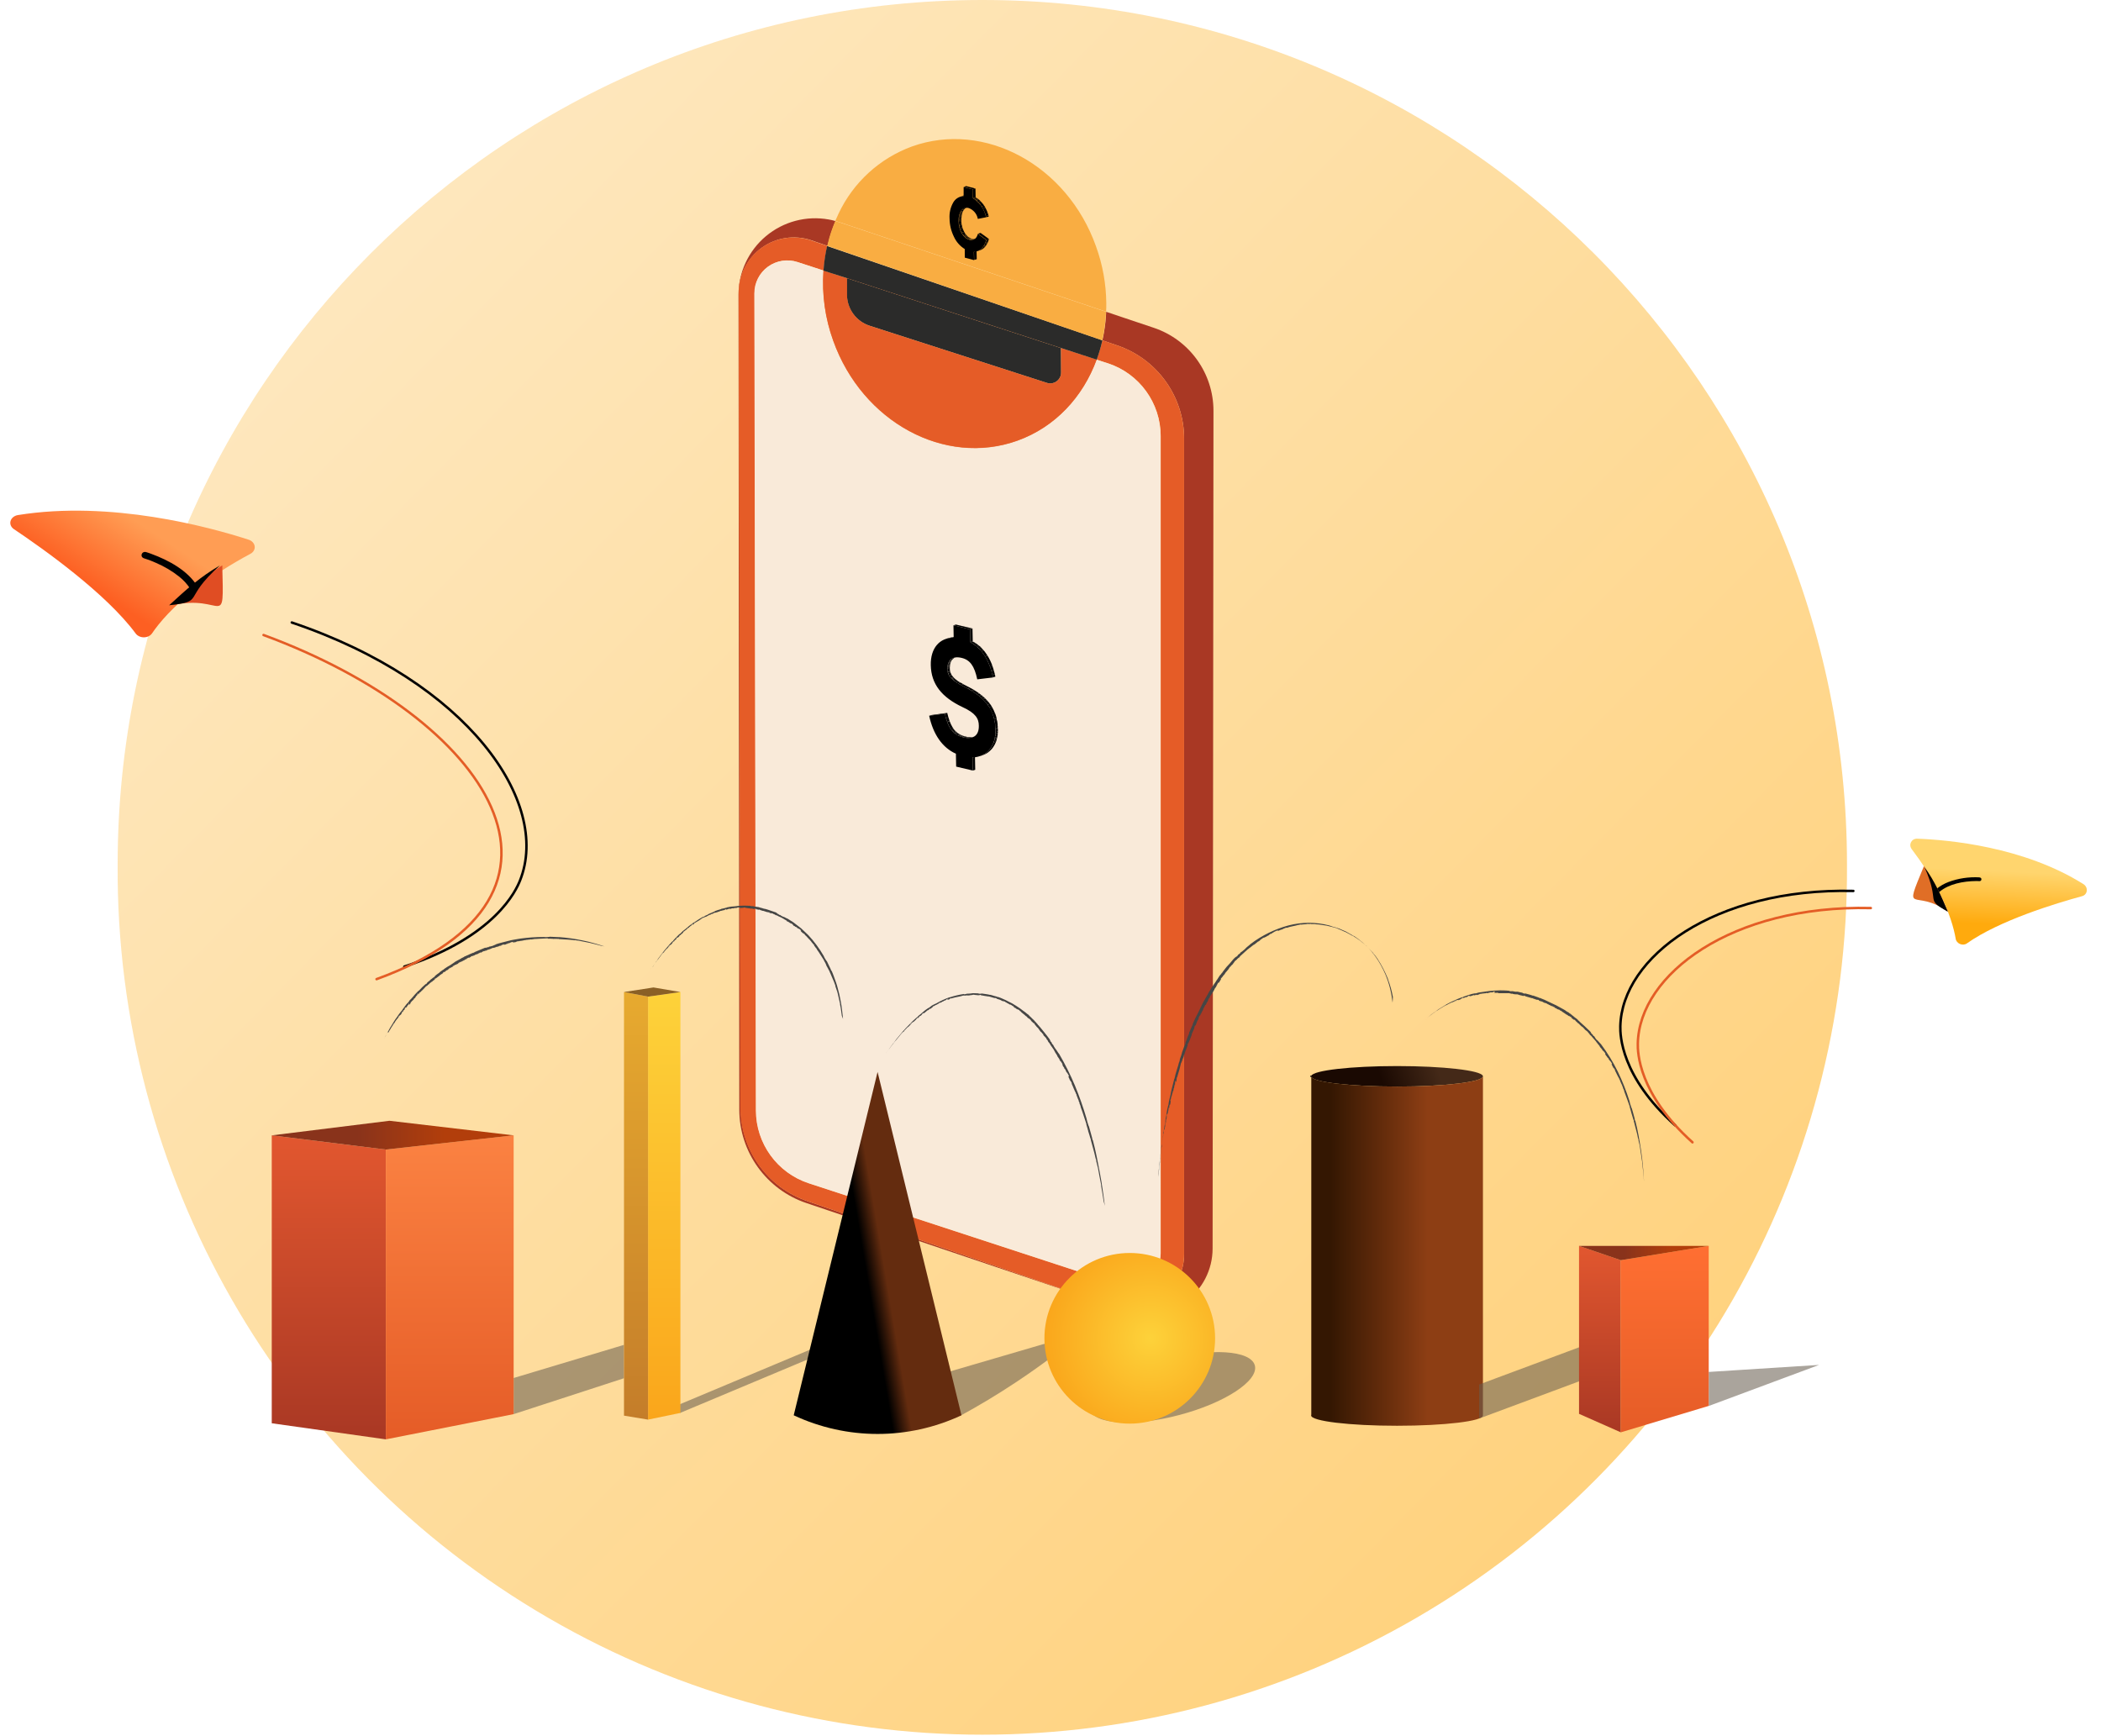 <svg xmlns="http://www.w3.org/2000/svg" width="100%" height="100%" viewBox="0 0 663 548">
    <defs>
        <linearGradient id="ofgryv65qa" x1="-46.465%" x2="99.679%" y1="-48.216%" y2="100%">
            <stop offset="0%" stop-color="#FAF4EA"/>
            <stop offset="100%" stop-color="#FFA600"/>
        </linearGradient>
        <linearGradient id="fmnm5wi54b" x1="67.286%" x2="32.956%" y1="33.022%" y2="63.149%">
            <stop offset="0%" stop-color="#FF9D54"/>
            <stop offset="100%" stop-color="#FD5F22"/>
        </linearGradient>
        <linearGradient id="5dk3iaolwc" x1="70.638%" x2="50%" y1="66.585%" y2="28.333%">
            <stop offset="0%" stop-color="#FFAA0D"/>
            <stop offset="100%" stop-color="#FFD56E"/>
        </linearGradient>
        <linearGradient id="9m5b6mh4ud" x1="75.125%" x2="40.071%" y1="49.287%" y2="50.713%">
            <stop offset="0%" stop-color="#442918"/>
            <stop offset="100%" stop-color="#1A0902"/>
        </linearGradient>
        <linearGradient id="iyradvkche" x1="67.85%" x2="11.176%" y1="50%" y2="50%">
            <stop offset="0%" stop-color="#8D3E14"/>
            <stop offset="100%" stop-color="#341702"/>
        </linearGradient>
        <linearGradient id="csa55f861g" x1="51.658%" x2="41.666%" y1="46.33%" y2="50%">
            <stop offset="0%" stop-color="#642C0F"/>
            <stop offset="100%"/>
        </linearGradient>
        <linearGradient id="ml5ix8q47h" x1="50%" x2="50%" y1="0%" y2="100%">
            <stop offset="0%" stop-color="#FDD23A"/>
            <stop offset="100%" stop-color="#FAA61B"/>
        </linearGradient>
        <linearGradient id="jiivzkuxoi" x1="50%" x2="50%" y1="0%" y2="100%">
            <stop offset="0%" stop-color="#E7AA2F"/>
            <stop offset="100%" stop-color="#C47D2A"/>
        </linearGradient>
        <linearGradient id="r7u6n3yjij" x1="50%" x2="50%" y1="0%" y2="100%">
            <stop offset="0%" stop-color="#E2572F"/>
            <stop offset="100%" stop-color="#A93824"/>
        </linearGradient>
        <linearGradient id="yfor8iehak" x1="50%" x2="50%" y1="0%" y2="100%">
            <stop offset="0%" stop-color="#FF6F32"/>
            <stop offset="100%" stop-color="#E55C27"/>
        </linearGradient>
        <linearGradient id="afe3tj6g6l" x1="71.539%" x2="35.066%" y1="50%" y2="50%">
            <stop offset="0%" stop-color="#B23E0B"/>
            <stop offset="100%" stop-color="#89331B"/>
        </linearGradient>
        <linearGradient id="6m9d6oj9um" x1="50%" x2="50%" y1="0%" y2="100%">
            <stop offset="0%" stop-color="#E2572F"/>
            <stop offset="100%" stop-color="#A93824"/>
        </linearGradient>
        <linearGradient id="vzezrgxt4n" x1="50%" x2="50%" y1="0%" y2="100%">
            <stop offset="0%" stop-color="#FB8242"/>
            <stop offset="100%" stop-color="#E55C27"/>
        </linearGradient>
        <linearGradient id="kgmd0hd7fo" x1="71.539%" x2="35.066%" y1="50%" y2="50%">
            <stop offset="0%" stop-color="#B23E0B"/>
            <stop offset="100%" stop-color="#89331B"/>
        </linearGradient>
        <radialGradient id="f5sbxa9s4f" cx="62.085%" cy="50%" r="62.576%" fx="62.085%" fy="50%">
            <stop offset="0%" stop-color="#FDD23A"/>
            <stop offset="100%" stop-color="#FAA61B"/>
        </radialGradient>
    </defs>
    <g fill="none" fill-rule="evenodd">
        <g>
            <g transform="translate(-569 -184) translate(569 184)">
                <path fill="url(#ofgryv65qa)" fill-rule="nonzero" d="M582.843 272.864c.632 97.904-51.235 188.642-135.918 237.777-84.683 49.135-189.199 49.135-273.882 0-84.682-49.135-136.55-139.873-135.918-237.777C37.125 122.16 159.285 0 309.978 0c150.694 0 272.865 122.16 272.865 272.864z" opacity=".558"/>
                <g>
                    <path stroke="#010101" stroke-linecap="round" stroke-linejoin="round" stroke-width=".778" d="M127.22 142.407c28.671-9.987 34.885-24.757 36.048-27.844 9.372-24.836-17.453-62.322-73.446-80.124" transform="rotate(1 -9192.421 244.65)"/>
                    <path stroke="#E45D26" stroke-linecap="round" stroke-linejoin="round" stroke-width=".778" d="M118.533 146.516c72.043-27.713 34.27-82.918-37.555-107.969" transform="rotate(1 -9192.421 244.65)"/>
                    <path fill="url(#fmnm5wi54b)" fill-rule="nonzero" d="M75.714 8.534C63.305 4.76 32.1-3.189 2.85 2.04c-1.15.204-2.053.947-2.315 1.904-.263.958.162 1.956 1.09 2.558 9.351 6.034 29.428 19.758 39.003 32.27.57.748 1.57 1.188 2.629 1.16 1.06-.03 2.022-.523 2.533-1.3 2.235-3.423 6.424-8.597 14.026-14.638 5.141-4.051 10.685-7.73 16.57-10.997.946-.53 1.453-1.46 1.31-2.405-.142-.944-.91-1.74-1.983-2.058z" transform="rotate(1 -9192.421 244.65)"/>
                    <path fill="#010101" fill-rule="nonzero" d="M42.85 15.001c.372.107.733.221 1.094.344l.254.09h.079l.673.253c.538.204 1.075.416 1.602.637 2.74 1.113 5.27 2.555 7.511 4.28 1.407 1.091 2.6 2.36 3.536 3.759.762 1.152 2.872.122 2.11-1.03-3.077-4.689-8.918-7.818-14.651-9.803-.508-.172-.977-.343-1.524-.49-1.494-.425-2.13 1.544-.654 1.969L42.85 15z" transform="rotate(1 -9192.421 244.65)"/>
                    <path fill="#E04D23" fill-rule="nonzero" d="M67.577 16.787c.897 21.188.763 8.811-15.553 12.877 5.424-5.246 8.387-8.147 15.553-12.877z" transform="rotate(1 -9192.421 244.65)"/>
                    <path fill="#010101" fill-rule="nonzero" d="M66.883 16.804C60.69 20.51 56.317 24.63 51.034 29.681c11.568-1.523 3.775-1.764 15.849-12.877z" transform="rotate(1 -9192.421 244.65)"/>
                </g>
                <g>
                    <g stroke-linecap="round" stroke-linejoin="round" stroke-width=".778">
                        <path stroke="#010101" d="M26.609 87.159C5.72 77.476 1.717 64.99.975 62.376-4.969 41.417 16.504 11.856 58.8 0" transform="rotate(18 -472.89 1814.129) rotate(-1 1741.264 -18.557)"/>
                        <path stroke="#E45D26" d="M33.446 90.714C12.575 81.036 8.565 68.536 7.828 65.917c-5.944-20.945 15.556-50.52 57.82-62.362" transform="rotate(18 -472.89 1814.129) rotate(-1 1741.264 -18.557)"/>
                    </g>
                    <g fill-rule="nonzero">
                        <path fill="url(#5dk3iaolwc)" d="M1.446 6.838c9.18-3.147 32.25-9.733 54.094-5.413 1.876.37 2.467 2.623.967 3.708-6.874 5.038-21.623 16.495-28.579 26.933-.39.616-1.15.99-1.963.966-.813-.025-1.541-.444-1.88-1.082-1.704-2.86-4.886-7.193-10.589-12.218-3.846-3.359-8.018-6.429-12.47-9.177-1.542-.954-1.3-3.128.42-3.717z" transform="rotate(18 -472.89 1814.129) rotate(3 25.794 1381.994)"/>
                        <path fill="#010101" d="M24.182 11.181c-3.27 1.06-6.224 2.736-8.648 4.904-1.067.96-1.96 2.054-2.65 3.244-.382.668.779 1.256 1.16.584 1.925-3.379 5.73-5.747 9.617-7.286l.419-.157h.048l.135-.051.274-.093c.806-.26.457-1.39-.355-1.117v-.028z" transform="rotate(18 -472.89 1814.129) rotate(3 25.794 1381.994)"/>
                        <path fill="#E06E26" d="M6.525 14.143c-.42 17.677-.473 7.35 12.212 10.743-4.273-4.375-6.606-6.794-12.212-10.743z" transform="rotate(18 -472.89 1814.129) rotate(3 25.794 1381.994)"/>
                        <path fill="#010101" d="M6.805 14.407c4.649 3.017 7.938 6.368 11.932 10.48-8.605-1.266-2.827-1.433-11.932-10.48z" transform="rotate(18 -472.89 1814.129) rotate(3 25.794 1381.994)"/>
                    </g>
                </g>
                <path fill="#A93824" fill-rule="nonzero" d="M350.212 411.985l-95.743-32.283c-12.644-4.264-21.163-16.114-21.176-29.457l-.25-257.133c-.01-7.172 3.164-13.978 8.663-18.581 5.499-4.604 12.756-6.53 19.814-5.261l1.026.205c.375.091.763.182 1.139.296-.743 1.74-1.378 3.525-1.903 5.342-.228.81-.444 1.64-.638 2.484l-2.517-.866-2.643-.911c-5.28-1.763-11.084-.878-15.599 2.377-4.514 3.255-7.187 8.483-7.183 14.049l.524 257.44c.023 13.342 8.545 25.185 21.187 29.447l95.3 32.852zM382.928 129.677l-.274 264.378c-.005 6.672-3.22 12.933-8.637 16.827-5.417 3.894-12.376 4.944-18.702 2.823l-4.249-1.435c5.26 1.707 11.018.792 15.49-2.46 4.47-3.252 7.114-8.449 7.11-13.978v-257.35c.002-13.376-8.548-25.256-21.233-29.503l-1.537-.524-3.02-1.048c.195-.831.365-1.674.502-2.528.376-2.14.608-4.3.695-6.47l3.998 1.344 1.55.524 9.466 3.178c11.262 3.784 18.847 14.34 18.84 26.222z"/>
                <path fill="#E55C27" fill-rule="nonzero" d="M373.655 138.483v257.35c.004 5.528-2.64 10.725-7.111 13.977-4.472 3.252-10.23 4.167-15.489 2.46l-.194-.057-.649-.228-95.401-32.886c-12.623-4.255-21.14-16.07-21.188-29.39L233.1 92.27c-.004-5.566 2.67-10.794 7.184-14.05 4.515-3.254 10.32-4.139 15.599-2.376l2.642.91 2.518.867c-.583 2.56-.964 5.16-1.14 7.78l-2.995-.98-5.206-1.697c-3.16-1.034-6.623-.49-9.313 1.463-2.69 1.953-4.28 5.077-4.277 8.402l.479 257.896c.02 10.448 6.738 19.706 16.665 22.965l97.429 31.895c3.159 1.038 6.624.497 9.317-1.454 2.692-1.95 4.286-5.074 4.284-8.4V137.663c.004-10.473-6.731-19.76-16.688-23.01l-1.14-.353-2.414-.786c.748-1.991 1.361-4.031 1.834-6.106l3.041 1.048 1.538.524c12.671 4.259 21.205 16.136 21.2 29.504z"/>
                <path fill="#F9EAD9" fill-rule="nonzero" d="M366.24 137.662v257.84c.001 3.325-1.592 6.449-4.285 8.4-2.693 1.95-6.158 2.491-9.317 1.453L255.21 373.46c-9.949-3.254-16.68-12.532-16.688-22.999l-.479-257.896c-.004-3.324 1.586-6.449 4.277-8.402 2.69-1.953 6.153-2.497 9.313-1.463l5.206 1.697 2.995.98c-.539 7.528.513 15.084 3.087 22.179 9.193 25.618 35.21 39.71 58.095 31.496 11.938-4.283 20.675-13.795 24.993-25.539l2.415.786 1.139.353c9.952 3.254 16.682 12.54 16.676 23.01z"/>
                <path fill="#F9AD42" fill-rule="nonzero" d="M334.823 109.731L334.823 109.845 267.307 87.803 267.307 87.575z"/>
                <path stroke="#231F20" stroke-width=".66" d="M413.786 339.548v.274c-.005-.023-.005-.046 0-.069-.005-.018-.005-.038 0-.056-.009-.05-.009-.1 0-.149h0z"/>
                <path fill="url(#9m5b6mh4ud)" fill-rule="nonzero" d="M467.963 339.697c0 1.788-12.132 3.235-27.1 3.235-14.615 0-26.541-1.379-27.077-3.11v-.274c.627-1.72 12.53-3.087 27.077-3.087 14.547 0 26.44 1.367 27.066 3.087.02.047.032.097.034.149z"/>
                <path fill="url(#iyradvkche)" fill-rule="nonzero" d="M467.963 339.697v107.02c-.022-.163-.144-.323-.36-.478.187.145.294.293.314.444.022.012.038.033.046.057 0 1.788-12.132 3.246-27.1 3.246-14.968 0-27.11-1.458-27.11-3.246-.006-.02-.006-.039 0-.057-.006-.023-.006-.046 0-.069.01-.034.024-.069.043-.103l.002-106.69c.535 1.732 12.462 3.11 27.077 3.11 14.956 0 27.088-1.446 27.088-3.234z"/>
                <path fill="#2B2B2A" fill-rule="nonzero" d="M467.963 339.548v.149c.009-.05.009-.1 0-.149z"/>
                <path fill="#464645" fill-rule="nonzero" d="M121.113 328.066l-.092.182.092-.182zM189.722 298.506c-.946-.25-2.176-.604-3.213-.82-.125 0 0 0-.239-.069l-3.839-.763h.08c-.24 0-.535 0-.786-.09 0 0 .08 0 0 0s-.456-.058-.558 0c-.103.056-.091-.058-.217-.08h-.148c-.41 0-.968-.114-1.526-.126 0 0 .08 0 0 0l-2.973-.17s.068 0 0-.07c-.203.04-.412.04-.615 0h-.763c-.228.058-.342 0-.524 0l-.149-.056c-.102.08-.33 0-.524 0h-1.036c.011 0 .376 0 .16-.114-1.276.103-2.586.091-3.874.205h-.273c-.2.017-.398.051-.592.103h-.16c-.24 0-.25.102-.501.08.091 0 .125 0 .091-.08-.251.064-.506.114-.763.148 0 0 .102 0 .091-.057-.247.06-.498.103-.752.125l.08-.057c-.399 0-.103.114-.456.125.091 0 .057 0 .069-.057-.375.099-.756.175-1.14.228-.365.03-.727.091-1.082.183-.136 0 0-.114-.33 0 0 .09-.615.148-.387.216-.341.037-.68.094-1.014.17.137-.068-.171-.09.091-.147h-.216s.205 0 .136-.057c-.068-.057-.501.136-.615.136-.26.143-.53.265-.809.365.171-.091-.125-.091 0-.137l-.49.32c-.125 0 0-.07-.227 0 0 0-.057.068-.114.102-.057.034-.524.148-.604.068-.08-.08.205-.068 0-.068s-.24.09-.478.148c-.171 0-.456.16-.274.17.182.012 0 0 .114-.056-.187.106-.391.179-.604.216.08 0 .069-.057.092-.09-.297.147-.627.272-.957.41 0 0 .102-.126.16-.115-.468.08-.89.376-1.288.399.057 0 0 0 0 0-.216.068-.228 0-.365.057-.136.057-.17.068-.307.125-.137.057 0 0 .08 0-.469.205-.952.372-1.447.501-.102.102-.221.183-.353.24v-.069c-.114 0-.353.137-.388.091-.193.16.832-.387.559-.216-.103 0-.388.25-.353.148-.19.11-.393.194-.604.25.057 0 .136-.147 0-.08-.137.07-.069.058-.308.172l-.136.08c0 .068-.274.09-.137.125-.057 0-.422.193-.422.08v-.092c-.125.057-.182.16-.273.24-.091.08-.057 0-.057 0s-.308.102-.421.25c-.273.103-.55.19-.832.262-.178.145-.378.26-.592.342 0 0 .102-.068.102-.091-.114.019-.221.07-.307.148 0 0-.32.068-.502.102-.182.035-.08.16-.08.205-.239 0-.535.33-.808.33.057 0 .262-.181.08-.136-.183.046-.33.25-.65.33l.114.069c-.16 0-.398.25-.421.148-.08.08-.353.148-.274.216-.512.183-1.139.661-1.492.661-.057 0-.228.125-.17.148.056.023.136-.114.193-.102.057.011-.057.068-.057.08 0 .01-.273.113-.182 0-.353.125-.25.33-.684.523h-.16l-.193.183c-.273.136-.194 0-.24 0-.045 0-.295.193-.33.284h-.216c.16 0-.091.103-.148.16v-.057c-.096.042-.185.1-.262.17 0 0 .205-.068.308-.113.102-.046-.171.137-.251.228-.08.09-.25.09-.365.16-.113.068-.102.136-.148.159-.045.022-.205.125-.136 0 .068-.126.125 0 .17-.103.046-.102-.113 0-.261.114-.149.114.102.091-.16.205.03-.043.058-.089.08-.137l-.24.114v.057s-.341.24-.353.33c-.01.092-.262.114-.375.183-.16.063-.297.17-.4.307-.115.071-.218.16-.307.262-.205.092-.193-.148-.353.057-.16.205-.216.297-.125.274-.327.246-.67.47-1.025.672 0 .057 0 0-.08.125-.501.308-.957.786-1.401.991.125-.125 0 0 0-.068 0-.069-.16.068-.148.16.011.09 0 .056.193 0-.263.247-.553.465-.865.649.09 0 0 0 0 .08s-.24.068-.376.216V310h-.137c0 .057 0 .125-.182.216h-.08c-.135.196-.3.368-.49.513l-.182.068c-.068.068-.16.194 0 .103-.19.158-.396.296-.615.41-.511.592-1.06 1.15-1.64 1.674-.16.126 0 .114-.149.194-.148.08-.159.068-.068-.068-.228.17-.228.296-.353.432-.125.137.091-.125.102-.057.012.069-.318.251-.307.33.011.08 0 0 0-.079l-.103.137c-.205.102.262-.433 0-.342l-.114.125c-.148.069.262-.353 0-.08-.102.149-.148.32 0 .217-.25.273 0 .228-.307.501-.103 0 .228-.228.137-.216-.091.011-.251.285-.376.398.136-.125.08 0 0 .126-.08.125 0-.137-.148.068 0 .057-.171.273 0 .125 0 .126-.217.194-.285.354-.068.159.114-.297-.114-.092.068 0-.216.33 0 .262-.091.08-.125.057-.091 0-.137.103-.228.365-.342.342v.08l-.194.125c-.102.114-.296.41-.341.353-.046-.057-.274.296-.137.228.137-.068.137-.205.273-.25-.125.085-.223.203-.284.341 0 .057-.16.183-.16.24 0 .056 0 0 0 0v.09c-.182.24-.102 0-.285.24l.023-.433c-.076.064-.148.133-.216.205.007.076.007.152 0 .228-.103.148-.08 0-.16.182l.103-.194s-.137.08-.285.251c-.148.17-.194.319 0 .16-.068.08-.194.193-.148.102-.16.205 0 0-.08.182l-.421.353.102-.216-.102.125c.09-.182-.091 0-.057-.068-.069.08-.137.194-.194.273.25-.193-.125.342 0 .308-.25.342-.285.102-.478.512.057 0 0 .149.114-.068-.171.194 0 .171-.274.399.125-.194-.205.148 0-.125 0 0 .125-.137.148-.183.023-.045 0-.057-.205.16-.205.216-.228.307-.182.296.046-.011.148-.194.114-.091-.034.102-.274.273-.308.41.126-.16.183-.182.205-.16l-.136.194c-.262.285 0 .103-.274.399l-.136.114c0-.091.33-.422.25-.41-.148.193-.17.273-.319.455l.091-.148c-.143.105-.26.241-.341.399-.092.148 0 0 0 .057l-.433.626c0-.057-.262.353-.126.114.182-.209.338-.438.467-.683-.125.09.194-.24.194-.33-.182.25-.216.204-.273.227-.057.023-.08.148-.114.194-.034.045.068 0 .102 0-.18.227-.343.467-.49.718-.08.09-.08 0 0-.069l-.717 1.025c.182-.182-.228.365-.114.24.114-.126.262-.297.205-.194-.057.102 0 0 0 0s-.182.205-.25.353c.204-.319 0-.08 0-.16-.137.24 0 0-.16.206l-.467.774c-.228.308-.513.809-.695 1.14-.182.33 0 0-.16.204-.159.205.103-.136-.08.148-.124.203-.238.412-.34.627v-.103l-.195-.045s0 .057 0 0c-.113.17-.216.364-.33.57l.08-.126-.49.889-.103.193c-.048.073-.09.149-.125.228l.262-.512c.08-.137-.08.159 0 .08.08-.08.205-.377.228-.434l-.114.217.114-.228-.091.16.228-.445c-.069.137 0-.068 0 0 .07-.153.15-.301.239-.444.114-.17.25-.467.41-.74 0 .113-.125.273-.216.444.125-.205.102-.171.216-.376s0-.16.182-.387c.126-.205.103-.217.262-.479.285-.433.547-.9.775-1.241.091-.206.387-.627.535-.889.239-.395.501-.776.786-1.14.494-.751 1.026-1.477 1.595-2.175l-.068.16c.08-.16.09-.08.182-.205-.137.125.102-.217.148-.32.281-.338.544-.692.786-1.059.241-.356.516-.687.82-.99.083-.043.154-.105.205-.183.12-.22.257-.429.41-.627.183-.205.49-.524.695-.706.645-.797 1.333-1.557 2.062-2.278h.091c.71-.79 1.47-1.532 2.278-2.221v.125c.217-.16.445-.433.342-.433.228-.16.478-.501.66-.558.183-.057.24-.25.41-.41.358-.245.697-.515 1.015-.809l-.103.08s0 .091.103 0c.102-.091.58-.433.353-.41.472-.417.975-.797 1.503-1.14 0 0 0-.09.08-.136.395-.252.775-.526 1.14-.82.068 0-.07.125.102 0 .17-.126 0 0 .08-.137.639-.462 1.309-.88 2.004-1.253.536-.376 1.14-.74 1.652-1.139l1.697-.923c.32-.296.912-.376 1.14-.672.102 0 .341-.17.307-.09.262-.206.866-.331 1.264-.616l-.102.068c.467-.148.82-.41 1.31-.57 0 0-.125.08-.125.115.205 0 .376-.308.535-.228.16.08 0-.091 0-.069l3.224-1.344c.808-.216.114.194.706-.136.057 0 0-.057 0 0 .228-.137.421 0 .57-.114-.103-.057.102-.08.09-.126.342-.027.676-.107.992-.239v.057c.421-.262.957-.364 1.298-.615 1.242-.41 2.506-.66 3.725-1.002 1.22-.342 2.483-.502 3.737-.73 2.49-.351 5.002-.526 7.518-.523.434.057.875.057 1.31 0 0 0-.069 0 0 0 .068 0 .455 0 .524-.08l2.78.125c-.16 0-.24 0 0 0h.329c2.397.185 4.778.524 7.131 1.014l1.948.421c1.766.456 3.338.9 5.092 1.481l-1.002-.182zM121.272 327.736s.125-.25.057-.091c-.068.16-.057.114-.057.09z"/>
                <path fill="#464645" fill-rule="nonzero" d="M124.211 322.929l.068-.069c0 .057-.068.114-.102.16.016-.029.027-.06.034-.091zM125.031 321.744c-.073.156-.16.305-.262.444l.262-.444zM125.885 320.719c.08-.091.069-.057 0 .068-.068.125-.01-.045 0-.068zM125.908 320.616c.069-.09.114-.125.148-.17.035-.046-.148.216-.148.17zM127.754 318.372c.044-.088.106-.165.182-.228 0 0-.194.285-.182.228zM128.597 317.324l.08-.09c.056-.058 0 0 0 .079l-.08.011zM147.757 302.299L147.631 302.368 147.643 302.322zM157.792 298.45c.137-.058.114 0 .137 0h-.137zM163.419 297.059L163.385 297.071 163.385 296.991zM205.043 306.184l-.103.182.103-.182zM265.655 320.616c-.182-1.036-.273-2.415-.558-3.531v-.273c-.296-1.071-.58-2.814-.968-4.113v.08c-.068-.25-.205-.547-.273-.809 0 0 0 .08 0 0s-.16-.467-.217-.57c.005-.079.005-.159 0-.238l-.057-.183c-.194-.387-.319-1.002-.592-1.537 0 0 0 .068 0 0-.422-.855-.798-1.994-1.287-2.94h.068c-.147-.171-.27-.363-.365-.569 0-.137-.262-.421-.376-.729-.159-.194-.136-.342-.284-.49v-.16c-.114-.056-.114-.341-.25-.5-.103-.16-.103-.274-.217-.422-.228-.342-.32-.57-.365-.535 0-.148.228.341.171.102-.775-1.139-1.447-2.403-2.278-3.497-.052-.085-.09-.177-.114-.273-.132-.171-.272-.335-.422-.49 0 0 0-.103-.068-.16-.068-.057-.228-.17-.364-.421.09.08.125.091.125 0s-.365-.41-.57-.604c0 0 .08.069.103 0-.262-.182-.365-.433-.57-.604h.103c-.24-.364-.16 0-.376-.33.068.057 0 0 .08 0-.285-.216-.638-.66-.889-.9-.249-.311-.531-.594-.843-.843-.091-.114.125 0-.182-.307-.057.08-.513-.445-.422-.194-.247-.276-.51-.538-.786-.786.137.08 0-.205.171 0l-.114-.194s.148.16.137.08c-.011-.08-.433-.364-.524-.455-.301-.11-.588-.255-.854-.433.182.09 0-.16.102-.091l-.592-.217c-.114-.08 0-.08-.148-.182-.148-.103-.091 0-.148 0-.057 0-.479-.353-.467-.467.011-.114.193.125.09 0-.102-.126-.238-.137-.443-.296-.126-.114-.445-.24-.32-.092.126.149 0-.08.126 0-.22-.071-.426-.175-.615-.307h.136c-.35-.138-.693-.298-1.025-.479h.205c-.387-.33-.911-.478-1.219-.786.069 0 0 .08 0 .057-.216-.102-.17-.159-.318-.216-.149-.057-.183-.068-.342-.137-.16-.068 0 0 .102 0-.52-.185-1.02-.421-1.492-.706 0 0-.33 0-.433-.102h.069c-.08-.092-.365-.171-.365-.228-.25 0 .923.364.581.273-.057-.091-.467-.125-.365-.17-.227-.058-.449-.138-.66-.24 0 0 .216 0 0-.08-.217-.08-.103 0-.376-.08h-.171s-.285-.113-.194 0c0-.068-.467-.148-.398-.227l.068-.069c-.124-.023-.252-.023-.376 0 0 0-.33-.136-.524-.102-.273-.171-.752-.205-.877-.33-.244-.01-.485-.053-.718-.126h.148c-.11-.053-.23-.08-.353-.08-.158-.088-.322-.168-.49-.239-.239 0-.17.057-.205.091-.182-.17-.66-.08-.91-.216.079 0 .352 0 .159-.068-.194-.069-.445 0-.786-.069l.068.114c-.137-.08-.513 0-.467-.114.045-.114-.399-.08-.376 0-.558-.17-1.378-.136-1.72-.285h-.25H235.285c-.182 0-.319 0-.148-.113-.398-.069-.41.17-.911.125h-.16l-.284.068c-.32 0-.182-.102-.194-.17-.155-.023-.312-.023-.467 0l-.216-.069c.16 0-.137 0-.217.091h.08c-.114-.014-.228-.014-.342 0h.353c-.09 0-.227.057-.341.103-.114.045-.285 0-.422 0s-.17.08-.216.08h-.148.216c-.102 0-.102-.08-.308 0-.205.08 0 .125-.261.125.052-.025.101-.056.148-.091h-.297s-.432.068-.49.148c-.056.08-.318 0-.455 0-.184-.003-.365.045-.524.136-.147.023-.29.07-.422.137-.239 0-.113-.205-.353-.068-.239.136-.353.182-.239.205-.433 0-.888.25-1.298.262-.057 0 0 0-.137.08-.566.229-1.149.416-1.743.558.16-.08 0 0 0-.08s-.194 0-.216.114c-.023.114 0 .068.205 0-.369.158-.75.283-1.14.376.103 0 0 0 0 .08s-.262 0-.444.136v.057h-.182c-.068 0 0 .125-.25.171-.027-.008-.054-.008-.08 0-.198.164-.422.294-.661.387h-.205c-.091 0-.228.148-.057.091-.247.108-.502.196-.763.262-.656.525-1.362.983-2.108 1.367-.205.091-.068.103-.216.171 0-.068-.17 0 0-.09-.273.147-.296.272-.456.398-.16.125.114-.114.114 0s-.376.216-.376.296c0 .08-.057-.057 0-.091l-.136.125c-.24.08.353-.41.102-.342l-.137.114c-.17 0 .342-.33 0-.09-.136.136-.216.295-.068.227-.319.24-.068.216-.421.456-.114 0 .273-.194.182-.194-.168.102-.328.216-.479.342.183-.091.08 0 0 .125s.08-.125-.17 0c0 .057-.24.24 0 .125-.057.114-.285.16-.376.32-.091.159.17-.297-.103-.115.068 0-.285.32-.102.274-.114.068-.148 0-.092 0-.17.102-.307.364-.41.319v.08l-.227.113c-.126.103-.376.388-.41.32-.035-.069-.342.273-.194.216.148-.057.193-.194.342-.228-.143.079-.268.188-.365.319-.057.068-.205.17-.228.228-.023.057 0 0 0 0v.09c-.228.24-.102 0-.342.229l.171-.194s-.148.091-.25.194c-.103.102-.08.182-.091.239-.012.057-.091 0-.205.17l.148-.193s-.16.068-.342.228c-.182.16-.25.307 0 .16-.091.08-.228.182-.17.102-.206.194 0 0-.115.17l-.501.331.148-.205-.125.103c.136-.171-.103 0 0-.069-.09.082-.173.17-.25.262.295-.17-.195.33-.07.32-.318.33-.318.079-.58.489.068 0-.057.148.137-.068-.206.193-.092.182-.354.398.16-.193-.227.148 0-.136 0 0 .148-.126.183-.171.034-.046 0-.057-.24.148-.239.205-.284.296-.239.296.046 0 .194-.194.137-.091-.24.262-.319.262-.376.41.148-.16.216-.17.228-.16l-.171.194c-.308.274-.068.103-.342.387l-.16.114c0-.102.41-.41.32-.41-.194.183-.217.274-.399.445l.114-.137c-.163.094-.3.227-.399.387-.114.148 0 0 0 .069l-.524.615c0-.069-.319.353-.148.102.217-.203.412-.428.581-.672-.137.08.228-.24.25-.33-.227.239-.25.193-.318.216-.052.06-.098.125-.137.194h.103c-.22.227-.422.47-.604.729-.103.08-.091 0 0-.08-.296.33-.592.706-.877 1.025.216-.182-.285.376-.148.25.136-.124.307-.307.239-.193-.068.114 0 0-.057 0s-.205.194-.296.353c.25-.319 0-.09 0-.17-.171.239 0 0-.194.205s-.399.535-.58.786c-.183.25-.639.82-.855 1.139-.217.319-.069 0-.182.205-.114.205.113-.137-.103.148 0 .091-.399.524-.433.626v-.102l-.102.16s-.057.056 0 0c-.137.17-.262.387-.4.592l.092-.126-.604.9-.125.205-.148.24.319-.524c.091-.149-.103.159 0 .068.102-.091.262-.387.285-.433l-.137.216s.08-.148.137-.239l-.103.16.285-.445c-.091.137 0-.08 0 0 .087-.162.186-.318.296-.467.137-.17.32-.467.513-.751l-.274.455.274-.376c.067-.14.143-.278.228-.41.148-.216.136-.228.33-.49l.957-1.253c.125-.216.49-.638.683-.9.298-.396.618-.777.957-1.139.586-.737 1.214-1.44 1.88-2.107l-.092.148c.103-.148.103-.068.228-.194-.17.114.137-.216.205-.319.32-.307.707-.74.98-1.025.31-.343.65-.659 1.014-.945.089-.043.17-.1.239-.171.17-.212.356-.41.558-.592.228-.194.604-.479.843-.65.835-.746 1.714-1.442 2.632-2.084h.102c.929-.664 1.89-1.28 2.882-1.846v.126c.273-.103.592-.308.49-.342.274-.149.56-.275.854-.376.192-.093.375-.203.547-.33.558-.24.763-.33 1.299-.536h-.137s0 .08.102 0c.103-.08.752-.239.513-.285.63-.244 1.272-.453 1.925-.626 0 0 .091-.068.148-.103.508-.088 1.01-.206 1.504-.353.09 0-.126.091.09 0 .217-.09 0 0 .149-.102.836-.206 1.691-.32 2.552-.342 1.406-.207 2.83-.268 4.249-.182.467-.08 1.048.239 1.423.114.103 0 .41.068.32.114.375 0 1.002.182 1.526.193h-.125c.5.194.968.228 1.503.41h-.182c.194.103.524 0 .604.16.08.16.102 0 0-.057l.9.25.9.308 1.81.615c.798.456 0 .228.65.456.262.09.319.33.524.353 0-.114.137 0 .16 0 .289.23.612.414.956.547.524.102.98.512 1.424.626l1.789 1.14 1.651 1.275.82.638.752.706 1.504 1.424c1.86 1.997 3.487 4.199 4.853 6.562.172.44.398.856.672 1.241 0 0 0-.057 0 0s.25.433.341.456l1.31 2.722c-.068-.148-.148-.205-.068 0l.125.171c.069.114.16.24.114.103.547 1.196.946 2.449 1.39 3.668.444 1.219.695 2.506 1.037 3.736.125.615.296 1.458.421 2.107.41 1.925.513 3.702.775 5.696l-.388-.98zM205.236 305.842c0-.057.16-.25.069-.091l-.069.09z"/>
                <path fill="#464645" fill-rule="nonzero" d="M208.904 300.955l.069-.08c-.04.056-.081.109-.126.16l.057-.08zM209.85 299.77c-.1.152-.21.297-.33.433l.33-.433zM210.875 298.745c.103-.08.08 0 0 .069-.08.068-.011-.035 0-.069zM210.92 298.643c.05-.06.108-.114.172-.16 0 0-.183.205-.171.16zM213.153 296.456c.069-.08.15-.15.24-.205-.08.034-.251.262-.24.205zM214.213 295.453c.035-.02.067-.047.09-.08.07 0 0 0 0 .08h-.09zM238.214 287.058L238.054 287.058 238.089 287.024zM248.842 291.318c.148 0 .068.091.091.103.023.011.068-.012-.091-.103zM253.797 295.111L253.763 295.077 253.831 295.032zM279.268 332.805l-.171.24.17-.24zM348.276 379.133c-.228-1.401-.49-3.258-.786-4.784.01-.118.01-.236 0-.354-.308-1.48-.74-3.804-1.06-5.615v.102c-.057-.342-.193-.752-.273-1.14 0 0 0 .103 0 0 0-.102-.148-.648-.205-.796-.057-.149 0-.137 0-.33l-.08-.194c-.216-.559-.319-1.402-.547-2.165 0 0 0 .103 0 0l-1.139-4.203c0 .057.08.102.068 0-.135-.272-.238-.559-.307-.854 0-.183-.228-.616-.319-1.06-.148-.296-.103-.478-.25-.729v-.216c-.126-.114-.103-.467-.217-.73-.103-.239-.103-.375-.182-.603-.183-.535-.228-.866-.285-.832 0-.205.182.524.16.205-.604-1.765-1.14-3.6-1.812-5.376-.033-.131-.056-.264-.068-.399-.096-.275-.207-.545-.33-.809v-.216c-.092-.33-.217-.32-.308-.684.068.126.114.171.114.114-.17-.337-.321-.683-.456-1.036 0 0 .069.136.091.114-.216-.365-.25-.707-.421-1.037l.091.114c-.16-.57-.148-.125-.296-.615.057.114.057.068.08.08-.251-.41-.513-1.14-.718-1.55-.205-.467-.376-.968-.638-1.47-.057-.204.137 0-.091-.478-.08 0-.41-.82-.387-.49-.173-.469-.371-.929-.593-1.378.126.171 0-.25.182.091l-.056-.284s.102.273.113.17c.012-.102-.353-.672-.41-.831-.273-.328-.514-.683-.717-1.06.148.228 0-.182.125 0l-.524-.649c-.091-.17.057-.068-.091-.307 0 0-.091-.08-.148-.137-.057-.057-.387-.695-.342-.82.046-.125.17.262.103.068-.069-.193-.205-.319-.376-.626-.103-.217-.365-.593-.296-.342.068.25 0-.08.113.148-.192-.245-.36-.508-.5-.786.068.091.09.068.136.103-.285-.388-.558-.82-.866-1.253 0 0 .182.125.194.205-.285-.627-.786-1.14-.991-1.71.057.08 0 .08 0 .07-.16-.286-.091-.308-.228-.48-.137-.17-.16-.216-.285-.398-.125-.182 0-.057.091.103-.456-.59-.871-1.21-1.241-1.857-.157-.132-.298-.28-.422-.444h.114c-.057-.137-.319-.433-.296-.49-.262-.24.831 1.048.513.706 0-.137-.467-.478-.33-.444-.218-.233-.408-.49-.57-.763 0 .08.227.16.068 0-.16-.16-.103-.08-.342-.376l-.16-.171c-.056 0-.238-.342-.193-.16 0-.08-.421-.535-.319-.558h.114c-.125-.113-.263-.213-.41-.296v-.08s-.296-.376-.524-.5c-.262-.333-.505-.679-.729-1.038-.252-.213-.488-.446-.706-.694.068 0 .136.114.17.114-.093-.14-.213-.26-.353-.354 0 0-.262-.387-.398-.615-.137-.228-.228-.08-.274-.068-.102-.308-.672-.615-.865-.934.09.057.376.273.205.068-.171-.205-.49-.342-.798-.706v.16c-.102-.194-.546-.433-.433-.479-.148-.08-.387-.41-.41-.296-.524-.581-1.492-1.14-1.754-1.595-.091-.057-.307-.24-.285-.16.023.08.217.126.25.206.035.08-.113-.057-.124-.057-.012 0-.32-.285-.091-.217-.4-.364-.559-.17-1.14-.592 0 0 0-.057-.16-.16l-.352-.148c-.353-.262-.16-.216-.126-.284-.173-.12-.36-.22-.558-.297l-.216-.216c.16.16-.182-.057-.296-.091h.114c-.129-.087-.266-.16-.41-.217 0 .057.25.205.375.285-.113 0-.284-.125-.432-.17.068 0-.32-.217-.479-.32-.16-.102-.24-.057-.296-.09-.057-.035-.308-.172-.137-.137.076.061.16.111.25.148-.113-.092-.067-.137-.352-.24-.285-.102 0 .148-.353-.09.072.003.144.003.216 0-.11-.08-.224-.152-.342-.217v.057s-.57-.205-.672-.171c-.102.034-.376-.205-.547-.273-.214-.117-.444-.201-.683-.251-.174-.09-.363-.149-.558-.17-.296-.126 0-.24-.399-.263-.399-.023-.512 0-.399 0-.558-.182-1.196-.319-1.708-.49-.072.009-.145.009-.217 0-.831-.136-1.765-.262-2.437-.41.25 0 0 0 0-.08-.217 0-.251-.068-.33 0-.08.069 0 .08.239.114-.522.002-1.044-.032-1.561-.102h-.08c-.08 0-.342-.103-.626-.091v.057h-.183c-.114 0-.125.102-.41.08h-.08c-.331.082-.671.124-1.013.125l-.274-.057c-.136 0-.353.08-.114.08h-1.082c-.888.33-2.278.455-3.292.785-.285 0-.125.092-.33.126.08 0-.24 0 0-.103-.27.056-.527.156-.763.296 0 0 .205-.102.17 0-.034.103-.558.16-.603.24-.046.08 0-.057 0-.092l-.228.114c-.319 0 .627-.364.296-.341l-.228.09c-.227 0 .57-.284 0-.09-.227.114-.41.273-.182.216-.501.205-.182.217-.729.41-.16 0 .433-.16.308-.17-.253.067-.495.17-.718.307.25-.091.068.057-.091.137-.16.08.16-.126-.228 0 0 0-.387.239-.08.125-.102.125-.398.148-.58.296-.183.148.341-.285-.092-.125.091 0-.478.307-.228.273-.16.068-.193 0-.09 0-.24.091-.513.365-.627.32l-.057.09-.308.103c-.205.102-.615.398-.626.33-.012-.068-.502.308-.296.25.205-.056.284-.227.478-.261-.2.086-.382.21-.535.364-.123.077-.24.16-.354.25.069-.056 0 0 0 0l-.08.103c-.364.25-.125 0-.49.228l.263-.194c-.13.062-.255.13-.376.206l-.182.273c-.194.148-.114 0-.296.194l.239-.217c-.175.055-.338.144-.479.262-.16.125-.398.353-.114.182-.136.092-.341.205-.25.114-.296.217.068 0-.182.205-.251.205-.467.274-.684.399l.228-.25-.182.136c.205-.216-.137.068 0-.068-.13.093-.251.196-.365.307.399-.205-.33.399-.194.365-.467.387-.398.114-.82.604.091-.057-.114.182.171-.08-.296.24-.148.216-.512.478.239-.228-.308.183 0-.16 0 0 .216-.159.273-.204-.137.08 0-.08-.319.182s-.421.376-.364.365c.056-.012.273-.24.182-.114-.353.319-.456.33-.547.512.216-.216.296-.228.308-.205l-.251.24v-.069c-.422.376-.091.148-.49.513l-.216.136c.068-.114.58-.524.467-.5-.25.238-.32.34-.57.557l.171-.182c-.217.134-.413.299-.58.49-.172.194 0 .057 0 .08-.4.398-.502.535-.753.797 0-.08-.455.456-.205.137.3-.266.578-.556.832-.866-.182.102.33-.296.387-.422-.33.32-.353.262-.433.297-.08.034-.16.182-.216.239-.057.057.102-.057.136 0-.364.353-.694.718-.877.934-.182.216-.102 0 0-.091l-1.253 1.321c.285-.25-.421.479-.227.308.193-.171.41-.388.307-.25-.102.136 0 0-.068 0-.069 0-.285.25-.422.455.365-.41 0-.114.08-.205-.25.307 0 0-.262.262s-.57.695-.843 1.025c-.273.33-.888 1.082-1.207 1.458-.171.194-.08 0-.251.262-.17.262.16-.17-.148.205-.091.125-.558.706-.627.832l.069-.126-.148.194s-.069.08 0 0c-.194.228-.388.501-.57.763l.125-.16c-.353.468-.558.741-.877 1.14l-.182.262-.228.319.479-.684c.136-.193-.148.205-.057.091l.421-.57-.205.286c.06-.108.129-.21.205-.308l-.16.205.434-.58c-.137.181.068-.103 0 0 .135-.215.283-.42.444-.616.182-.216.455-.615.74-.98l-.41.593.387-.49c.104-.184.222-.359.354-.524.216-.273.193-.285.478-.638.478-.592.991-1.196 1.367-1.64.182-.274.695-.832.98-1.14.5-.546 1.082-1.207 1.366-1.446.865-.94 1.781-1.83 2.746-2.666l-.148.194c.17-.194.136-.091.319-.25-.228.148.216-.251.319-.388.514-.388 1.009-.802 1.48-1.242.479-.413.985-.794 1.515-1.139.128-.048.25-.11.365-.182.285-.25.444-.342.877-.672.446-.25.907-.474 1.378-.672 1.316-.765 2.7-1.406 4.135-1.914h.126c1.468-.475 2.973-.83 4.5-1.06l-.103.115c.398 0 .9-.103.797-.171.42-.048.842-.07 1.265-.068.282-.023.564-.06.842-.114.82 0 1.14.068 1.914.068h-.193c-.092 0-.092.057.102.08s1.06.068.786-.069c.82.148 1.937.228 2.723.445h.227c.707.193 1.436.467 2.017.57.102 0-.194 0 .09.09.286.091 0 0 .229 0 .568.183 1.124.404 1.663.661.522.217 1.032.464 1.526.74.886.397 1.736.87 2.54 1.413l1.208.797c.387.262.74.581 1.139.855.535.307 1.14.957 1.515 1.139.091.125.399.387.285.353.41.285.957.98 1.515 1.412-.04-.044-.08-.086-.126-.125.433.57.923.968 1.39 1.56-.057 0-.16-.147-.193-.136.159.24.558.421.558.627 0 .205.136 0 .057 0 .512.649 1.048 1.31 1.594 1.959.547.65 1.06 1.355 1.572 2.039.65 1.036-.125.182.502.923 0 .08.068 0 .057 0 .227.296.182.57.387.751 0-.136.125.114.17.091.208.453.46.884.753 1.288.467.524.797 1.253 1.207 1.686 1.876 3.217 3.54 6.554 4.978 9.99 1.391 3.378 2.604 6.826 3.634 10.331.12.62.288 1.229.501 1.823 0 0 0-.091 0 0s.194.638.273.706c.388 1.322.718 2.54 1.083 3.907-.069-.216-.149-.307-.069-.056l.103.262c0 .17.125.353.102.17.912 3.418 1.55 6.835 2.199 10.252l.512 2.848c.399 2.62.764 4.978 1.082 7.655l-.375-1.435zM279.53 332.372c0-.08.228-.33.09-.125l-.09.125z"/>
                <path fill="#464645" fill-rule="nonzero" d="M284.713 325.959l.102-.091c-.068.068-.114.148-.182.205.034-.032.061-.071.08-.114zM286.148 324.432s-.308.365-.49.559l.49-.559zM287.583 323.1c.126-.103.103-.069-.068.09-.17.16-.011-.056.068-.09zM287.652 322.974c.075-.077.16-.146.25-.205 0 0-.273.262-.25.205zM290.921 320.252c.1-.097.21-.181.33-.25-.125.09-.41.318-.33.25zM292.447 319.056l.126-.091c.102-.057 0 0-.069.09h-.057zM324.855 321.755L324.696 321.619 324.741 321.619zM334.207 334.297c.114.182 0 .148 0 .182-.102-.16.069.046 0-.182zM338.046 341.838L338.024 341.781 338.103 341.77zM365.567 372.492v.341-.341zM439.542 314.659c-.337-1.877-.844-3.718-1.515-5.502-.069-.205.057 0-.126-.41-.851-2.085-1.892-4.087-3.11-5.98l.092.102c-.228-.342-.558-.73-.809-1.14 0 0 .091.115 0 0-.091-.113-.501-.603-.638-.74-.137-.136-.068-.148-.205-.33l-.182-.16c-.49-.5-1.14-1.241-1.834-1.902 0 0 .102.091.057 0l-1.925-1.595c-.7-.526-1.427-1.016-2.176-1.47h.057c-.332-.123-.652-.275-.957-.455-.16-.16-.706-.353-1.14-.638-.364-.148-.489-.319-.82-.364l-.216-.137c-.193 0-.512-.262-.82-.353-.296-.103-.421-.194-.695-.296-.615-.25-.968-.41-.98-.33-.204-.126.616.182.297 0-1.071-.262-2.142-.581-3.235-.81l-1.652-.25c-.548-.108-1.105-.165-1.663-.17-.155-.008-.308-.035-.456-.08h-1.036c.068 0-.148 0-.262-.057-.294 0-.587.023-.877.068.17 0 .227-.068.17-.091-.376.09-.877.125-1.321.182.068 0 .17 0 .16-.057-.49.114-.889.057-1.31.137l.148-.057c-.695 0-.194.102-.786.17.148 0 .09-.056.114-.08-.536.195-1.413.331-1.96.468-.62.109-1.23.273-1.822.49-.24.057 0-.125-.57.068 0 .091-1.025.342-.626.342-.572.15-1.129.353-1.664.604.217-.126-.296 0 .126-.194l-.342.08s.33-.126.216-.126c-.113 0-.82.365-1.013.433-.194.069-.672.456-1.276.786.273-.17-.205 0 0-.125l-.752.604c-.205.102-.091 0-.365.125 0 0-.09.091-.17.16-.308.16-.624.304-.946.432-.102 0 .308-.216.068-.114-.239.103-.353.262-.706.479-.25.137-.672.467-.387.353.285-.114-.091 0 .16-.137-.274.246-.572.464-.89.65.115-.092.08-.103.115-.16l-1.39 1.14s.137-.206.228-.24c-.684.421-1.287 1.048-1.868 1.378.068-.08.08 0 .068 0-.296.251-.33.183-.501.365 0 0-.24.216-.422.399-.182.182-.068 0 .103-.126-.24.285-1.344 1.208-1.948 1.777-.118.208-.264.4-.433.57v-.103c-.16.091-.455.456-.524.433-.228.353 1.082-1.139.73-.717-.137 0-.48.615-.456.467-.24.287-.502.554-.786.797.08-.068.16-.273-.069 0-.376.399-.09.125-.364.478l-.171.228c0 .057-.33.353-.137.25-.091 0-.501.616-.547.513v-.113c-.114.16-.21.331-.284.512 0 0-.08.057-.08 0s-.387.422-.49.695c-.342.364-.763.991-.968 1.14-.196.334-.417.654-.66.956 0-.08.113-.17.102-.205-.138.141-.253.302-.342.478l-.558.65c-.205.239 0 .262 0 .319-.285.216-.513.945-.843 1.241.057-.114.25-.501 0-.25-.25.25-.308.638-.66 1.07l.159-.057c-.194.171-.4.718-.456.616-.068.182-.399.535-.273.535-.46.817-.967 1.608-1.516 2.37 0 .125-.227.398-.148.364.08-.034.114-.285.194-.342.08-.057 0 .148 0 .16-.16.239-.273.432-.216.16-.365.523-.183.648-.615 1.332 0-.057-.069 0-.171.205-.103.205-.103.285-.16.433-.24.455-.205.216-.273.193-.117.222-.213.455-.285.695l-.24.274c.172-.194 0 .216-.102.341v-.125c-.104.152-.189.316-.25.49.122-.142.225-.299.307-.467 0 .148-.136.342-.193.524 0-.08-.251.387-.354.58-.058.11-.097.23-.113.354 0 0-.194.364-.149.17.068-.094.121-.197.16-.307-.127.116-.218.267-.262.433-.091.24.148 0-.114.422.028-.086.047-.173.057-.262l-.24.41c0 .057 0 0-.056 0-.057 0-.296.649-.262.774.034.126-.24.445-.342.65-.142.255-.253.527-.33.808-.101.21-.185.427-.25.65-.195.33-.252 0-.354.444-.103.444-.148.592-.057.467-.319.615-.558 1.378-.854 1.936.009.084.009.168 0 .251-.399.934-.73 2.016-1.14 2.734.092-.285 0 0-.08 0 0 .25-.147.262-.102.364.046.103.069 0 .194-.227-.205.57-.513 1.435-.66 1.742.079-.148 0 0 0 .103-.058-.068-.217.353-.297.683v.069l-.114.182c0 .137 0 .17-.114.478-.032.015-.06.04-.08.069-.074.39-.189.772-.341 1.139l-.16.273c0 .148-.102.422 0 .16-.262.592-.364 1.002-.49 1.139-.285 1.316-.638 2.616-1.059 3.896-.125.33 0 .182-.08.421 0-.125-.136.24-.102 0-.09.313-.152.633-.182.957 0 .057 0-.262.068-.182-.077.245-.134.497-.17.752-.058.114-.07 0-.08-.069l-.058.308c-.16.342.103-.855-.08-.501l-.068.273c-.125.24.126-.74-.08-.068 0 .307 0 .58.069.33-.16.615.057.319-.125.98-.092.17.136-.536 0-.41-.137.125-.137.626-.228.9.102-.308.09 0 0 .17-.091.171 0-.227-.137.25 0 .08-.08.525 0 .16 0 .183-.148.49-.148.764 0 .273 0-.524-.16 0 .069-.069-.09.66 0 .398-.068.205-.113.217-.102.069-.103.284-.091.729-.205.808v.114l-.148.365c-.068.262-.137.854-.205.809-.069-.046-.16.683 0 .455.16-.228.068-.433.182-.615-.088.242-.141.495-.16.752 0 .137-.09.421-.09.513 0-.103 0-.057 0 0v.136c-.092.524-.103.114-.194.615v-.387c0 .091-.08.25-.125.49-.046.24 0 .296 0 .376 0 .296-.069.125-.092.41v-.376c-.098.193-.164.4-.193.615 0 .25-.069.638 0 .25 0 .194-.126.456-.114.308-.08.433 0-.057 0 .32l-.285.9v-.4l-.057.262c0-.353-.068.16-.068 0-.045.184-.08.37-.103.559.183-.502 0 .603.08.467-.114.717-.24.421-.273 1.139 0-.126 0 .239.08-.217-.092.445 0 .32-.115.832 0-.387-.148.41-.08-.16.047-.128.077-.262.092-.398-.057.182-.057 0-.148.41 0 .273-.114.65-.069.604.046-.046.08-.422.08-.24-.08.286-.13.58-.148.877 0-.353.114-.432.137-.421l-.069.41v-.08c-.148.638 0 .194-.125.82l-.102.297c0-.16.193-.923.113-.82l-.159.934v-.285c-.094.284-.156.578-.182.877v.091c-.091.65-.126.866-.183 1.287 0-.09-.125.752-.09.274.102-.466.174-.938.216-1.413-.091.24.09-.512.068-.66-.091.523-.137.49-.182.569-.046.08 0 .296 0 .387 0 .091.057-.125.091-.136-.114.592-.182 1.139-.216 1.492-.035.353-.057.125 0-.103-.114.707-.228 1.458-.33 2.13.102-.432-.103.74 0 .456.102-.285.125-.66.113-.467-.011.194 0 0 0 .091 0 .285-.102.433-.102.718.08-.65 0-.125 0-.25 0 .466 0 0-.08.432-.08.433-.125 1.048-.194 1.55-.068.5-.205 1.651-.273 2.22 0 .308 0 .103-.091.433s.057-.284 0 .285v-.057c0 .171-.137 1.048-.126 1.22v-.183.296s0 .125 0 0c-.057.353-.08.74-.114 1.14v-.251c-.068.694-.113 1.139-.182 1.742V371.421l.069-.98v.126l.08-.832V369.712v.308c0-.274 0-.479.08-.854 0 .262 0-.137 0 0 0 .136 0-.4.079-.878.08-.478.09-.91.136-1.446 0 .296 0 .57-.056.843 0-.365 0-.353.09-.73-.015-.246-.015-.493 0-.74 0-.421 0-.421.092-.945.102-.889.205-1.811.307-2.495 0-.376.148-1.264.205-1.777.126-.866.251-1.88.354-2.278.205-1.527.41-2.87.706-4.443v.274c0-.297 0-.183.09-.456-.09.308 0-.399 0-.592.149-.707.297-1.607.388-2.279.069-.637.274-1.378.444-2.153.062-.146.108-.299.137-.455.034-.43.099-.856.194-1.276.102-.456.285-1.14.41-1.64.285-1.72.809-3.418 1.219-5.195l.08-.114c.318-1.731 1.139-3.759 1.446-5.217v.171c.148-.444.296-1.025.194-.934.143-.472.31-.936.501-1.39.11-.312.198-.632.262-.957.353-.9.456-1.241.74-2.107l-.08.205c0 .103 0 .125.103-.08.103-.205.479-1.139.24-.888.42-.877.763-2.142 1.196-2.985-.057.069 0-.16 0-.262.307-.797.751-1.583.968-2.278.068-.114 0 .228.114-.091s0 0 0-.262c.516-1.254 1.102-2.479 1.754-3.668.467-1.014.968-2.039 1.47-3.053l1.64-2.893c.273-.672.911-1.413 1.139-1.97.114-.126.364-.536.342-.41.25-.514.934-1.3 1.31-2.04-.044.055-.078.117-.103.182.513-.66.809-1.344 1.39-2.016-.047.081-.088.165-.126.25.251-.239.4-.717.616-.785.216-.069 0-.148 0-.057.603-.752 1.139-1.572 1.856-2.278.718-.707 1.288-1.572 2.017-2.279 1.139-.957.227.103.968-.763.08-.057 0-.091 0-.08.285-.33.58-.376.774-.626-.148 0 .126-.16.103-.205.489-.322.95-.684 1.378-1.082.524-.638 1.344-1.14 1.823-1.64 3.547-2.675 7.571-4.647 11.858-5.81 4.255-1.128 8.73-1.128 12.986 0 .7.278 1.42.502 2.153.672 0 0-.114 0 0 0s.74.307.866.285l2.198.956 2.108 1.208c-.228-.125-.376-.148-.092 0l.297.125c.182.103.41.194.227.069 3.512 2.3 6.403 5.43 8.419 9.113.561.996 1.067 2.023 1.515 3.075 1.167 2.822 1.916 5.8 2.22 8.84.074-.59.112-1.183.115-1.777zM365.624 371.808v-.182c-.003.06-.003.122 0 .182z"/>
                <path fill="#464645" fill-rule="nonzero" d="M366.798 362.171c-.003-.053-.003-.106 0-.16v.32c.01-.053.01-.107 0-.16zM367.174 359.722s-.069.57-.114.877l.114-.877zM367.63 357.455v.126c-.012.022 0-.069 0-.126zM367.618 357.285c.016-.124.043-.246.08-.365 0 0-.069.433-.08.365zM368.597 352.375c.02-.167.058-.332.114-.49-.045.103-.102.581-.114.49zM369.053 350.085c.008-.064.008-.129 0-.193v.193zM384.215 310.763L384.089 310.991 384.078 310.934zM396.859 297.47c.205-.149.17-.058.205-.069-.205.114.034-.091-.205.068zM405.744 293.027L405.676 293.038 405.676 292.959zM449.612 322.131l-.194.171.194-.17zM518.676 371.444c-.114-1.276-.262-2.962-.467-4.363v-.33c-.216-1.47-.512-3.418-.763-5.126v.102c0-.319-.16-.695-.216-1.025 0 0 0 .102 0 0 0-.103-.126-.592-.171-.73-.046-.136 0-.124 0-.295l-.08-.183c-.194-.5-.24-1.275-.456-1.97 0 0 0 .102 0 0-.307-1.196-.66-2.563-.99-3.816 0 0 .068.08.068 0-.13-.246-.23-.506-.296-.775 0-.16-.206-.558-.285-.968-.137-.274-.091-.444-.228-.66v-.194c-.125-.114-.091-.433-.205-.661-.091-.228-.08-.353-.16-.558-.16-.49-.216-.786-.273-.752 0-.194.17.467.16.17-.581-1.594-1.14-3.246-1.755-4.83-.039-.117-.062-.24-.068-.364-.08-.148-.25-.592-.342-.717v-.205c-.091-.297-.205-.285-.296-.604.068.114.103.148.114.091-.174-.294-.33-.598-.467-.911 0 0 .068.114.091.102-.216-.319-.262-.638-.433-.922l.091.09c-.16-.5-.148-.102-.307-.535.057.091.068.057.09.057-.25-.353-.535-.98-.74-1.355-.205-.41-.387-.866-.649-1.31-.068-.171.125 0-.114-.422-.08 0-.421-.717-.387-.41-.184-.416-.39-.823-.615-1.219.125.148 0-.239.182.069l-.08-.262c.057 0 .126.25.126.148-.16-.232-.309-.471-.445-.718-.277-.274-.525-.575-.74-.9.16.194 0-.17.125 0l-.535-.535c-.103-.137 0-.069-.114-.274 0 0-.091-.057-.148-.102-.057-.046-.41-.604-.365-.718.046-.114.171.228.091 0-.08-.228-.216-.262-.387-.535-.102-.182-.376-.501-.296-.274.08.228 0-.08.114.114-.205-.196-.388-.414-.547-.649.08.08.091 0 .148.068-.323-.327-.628-.673-.911-1.036 0 0 .17.102.194.17-.297-.546-.82-.979-1.071-1.435.068.069 0 .08 0 .069-.182-.24-.126-.274-.262-.41-.137-.137-.16-.183-.296-.33-.137-.149 0 0 .09.08-.193-.195-.933-1.015-1.332-1.527 0 0-.342-.217-.433-.33h.091c-.068-.126-.341-.365-.307-.422-.274-.182.854.854.524.58 0-.113-.479-.375-.342-.364-.22-.19-.42-.404-.592-.638 0 .069.227.114 0-.057-.228-.17-.103-.057-.365-.284l-.17-.137c-.058 0-.263-.273-.194-.114 0-.068-.456-.399-.354-.444h.103c-.122-.092-.256-.165-.399-.217v-.08c0-.01-.296-.307-.524-.387-.25-.284-.729-.638-.809-.82-.258-.15-.495-.334-.706-.547.057 0 .126.103.16.091-.095-.12-.216-.217-.353-.284 0 0-.274-.33-.433-.501-.16-.171-.228 0-.274 0-.136-.251-.695-.433-.9-.718.092 0 .376.205.205 0-.17-.205-.478-.25-.797-.558v.148c-.125-.16-.558-.296-.467-.365-.137 0-.399-.307-.421-.193-.547-.456-1.447-.912-1.743-1.253-.103 0-.308-.171-.296-.103.01.068.227.08.262.148.034.068-.114 0-.126 0-.182-.125-.33-.216-.102-.182-.399-.296-.524-.103-1.048-.433 0 0 0-.057-.148-.148l-.33-.103c-.354-.205-.172-.182-.149-.25-.118-.04-.24-.068-.364-.08l-.194-.194c.137.137-.182 0-.285-.08h.103c-.115-.08-.242-.142-.376-.182l.353.251c-.114 0-.262-.102-.41-.137.08 0-.296-.193-.444-.273-.148-.08-.228 0-.274-.068-.045-.069-.284-.148-.125-.126.16.023.114.103.228.114-.103-.068-.069-.125-.33-.193-.263-.069 0 .136-.33-.057.067.005.136.005.204 0l-.399-.194s-.5-.205-.603-.182c-.103.022-.342-.183-.49-.25-.194-.113-.406-.19-.627-.229-.164-.069-.336-.119-.512-.148-.262-.148 0-.25-.342-.296-.342-.046-.467-.057-.376 0-.478-.216-1.082-.308-1.515-.558-.063.016-.13.016-.194 0-.74-.25-1.583-.41-2.164-.66.228 0 0 0 0-.08-.193 0-.205-.103-.296 0-.091.102 0 .068.194.147-.47-.09-.933-.203-1.39-.341h-.08c-.08 0-.285-.148-.535-.182l-.16-.08c-.102 0-.125.08-.376 0h-.057c-.314.015-.628-.016-.934-.091l-.227-.103c-.126 0-.342 0-.126.057-.324-.047-.644-.12-.957-.216h-3.395c.08 0-.204-.069 0-.103-.245-.033-.494-.033-.74 0h.16-.592c-.057 0 0-.068 0-.091h-.24c-.284-.057.65-.16.353-.228h-.216c-.216-.057.57-.114 0-.102-.24 0-.433.148-.228.16-.478 0-.216.159-.74.181-.137 0 .421 0 .319-.08-.24-.011-.479-.011-.718 0 .25 0 0 .08-.114.103-.114.023.171-.068-.205 0-.057 0-.399.103-.102.091-.126.091-.388 0-.593.103-.205.102.376-.16 0-.148.069 0-.501.125-.273.182-.171 0-.194 0-.08-.08-.228 0-.547.148-.638.057l-.068.057h-.296c-.205 0-.638.171-.638.103 0-.069-.524.09-.342.114.182.022.33-.092.501-.057-.2.004-.397.046-.58.125-.132.02-.262.05-.388.091.08 0 0 0 0 0l-.091.068c-.399.103-.114 0-.501 0l.296-.102c-.13.015-.26.038-.387.068l-.251.171c-.205.057-.103 0-.308.057l.274-.102c-.165-.04-.337-.04-.501 0-.183.056-.456.17-.16.125-.148 0-.353.068-.24 0-.33.102 0 0-.227.125l-.718.091.285-.125h-.193c.239-.114-.149 0 0-.08-.145.034-.286.08-.422.137.41 0-.41.216-.273.262-.524.182-.376 0-.9.228.102 0-.148.114.182 0-.33.102-.205.136-.604.228.285-.114-.33 0 .08-.126 0 0 .228-.057.296-.09-.148 0 0-.07-.33 0-.33.067-.479.181-.433.193.046.011.308-.114.194 0-.4.16-.49.136-.627.262.25-.103.33-.091.33-.069l-.296.126h.057c-.478.16-.125.09-.592.25h-.228c.091-.08.672-.239.57-.262l-.672.274.205-.103c-.23.033-.45.11-.65.228-.205.114 0 0 0 .068l-.9.422c0-.057-.524.25-.216.057.34-.13.67-.283.991-.456-.194 0 .376-.148.456-.239-.376.16-.388.102-.456.102-.091.033-.18.075-.262.126h.125c-.36.14-.706.312-1.036.512-.148.057-.114 0 0-.068-.49.228-1.014.49-1.481.73.319-.126-.501.272-.285.204.216-.068.478-.216.353-.125-.125.09 0 0-.08 0s-.319.125-.49.25c.433-.239.058-.08.126-.148-.308.183 0 0-.308.148l-1.025.627c-.444.24-1.082.66-1.458.923-.194.114-.08 0-.285.148-.205.148.194-.103-.182.136-.263.17-.518.352-.763.547l.102-.09-.182.136s-.091 0 0 0c-.24.148-.456.353-.695.524l.16-.103-1.06.82-.227.183-.274.227.581-.49c.16-.136-.182.149-.068.069.114-.08.444-.353.49-.41l-.24.205s.16-.137.25-.228l-.181.16c.136-.114.273-.24.512-.422-.16.137.091 0 0 0-.09 0 .228-.194.524-.421.296-.228.558-.422.9-.661-.129.114-.3.25-.512.41l.467-.33c.102-.08.17-.148.455-.353.262-.183.25-.205.581-.422.593-.376 1.196-.752 1.652-1.014.365-.254.746-.486 1.14-.695.591-.319 1.298-.683 1.617-.808 1.037-.512 2.101-.964 3.19-1.356l-.183.114c.205-.103.148 0 .353-.103-.25 0 .273-.136.41-.216.524-.148 1.196-.376 1.652-.547.535-.191 1.089-.328 1.652-.41.12.016.243.016.364 0 .31-.117.63-.209.957-.273.425-.084.855-.145 1.287-.182 1.355-.242 2.725-.39 4.1-.445h.103c1.398-.077 2.8-.042 4.192.103l-.125.09c.365.07.832.058.752 0 .384.038.765.103 1.14.195.253.026.509.026.762 0 .56.15 1.126.272 1.698.364h-.171c-.08 0-.103 0 .068.091.17.091.934.25.706.069.718.239 1.72.41 2.392.706h.205c.627.193 1.265.49 1.777.626.092.057-.182 0 .069.091.25.092 0 0 .216 0 .977.366 1.932.788 2.86 1.265 1.587.692 3.132 1.48 4.624 2.358.524.216 1.037.797 1.493.911.102.091.421.285.307.274.433.159.957.786 1.527 1.139l-.137-.091c.467.455 1.002.694 1.47 1.207-.058 0-.16-.114-.194-.102.16.205.546.318.57.512.022.194.124 0 0 0 1.138.991 2.277 2.062 3.417 3.178.683.877-.114.194.535.786 0 .069.08 0 .068 0 .25.228.228.49.445.615 0-.125.136.091.182.069.218.408.482.79.786 1.139h.068c.479.421.9 1.025 1.299 1.378 2.029 2.716 3.802 5.614 5.297 8.657 1.445 2.995 2.67 6.09 3.668 9.261.1.566.26 1.12.478 1.652 0 0 0-.08 0 0s.17.593.262.65c.342 1.196.66 2.278.98 3.542 0-.193-.137-.273-.069 0l.103.228c0 .16.125.33.102.16.81 3.12 1.31 6.253 1.8 9.363.103.752.24 1.8.353 2.609.24 2.392.467 4.556.558 6.994-.022.08-.022-.205-.09-1.253zM449.965 321.812c.068-.057.284-.239.114-.09l-.114.09z"/>
                <path fill="#464645" fill-rule="nonzero" d="M456.093 317.609l.114-.057-.216.137c.042-.015.078-.043.102-.08zM457.813 316.755l-.592.319.592-.32zM459.51 316.094c.149 0 .114 0-.08.057l.08-.057zM459.51 316.003l.274-.091s-.273.136-.273.09zM463.19 314.784c.118-.041.24-.072.364-.091-.09 0-.421.137-.364.091zM464.899 314.294H464.967h-.068zM495.586 321.026L495.427 320.935 495.472 320.912zM505.406 331.21c.136.137 0 .125.068.16.068.034.068.022-.068-.16zM509.529 337.703L509.495 337.646 509.575 337.635z"/>
                <path fill="#685D50" fill-rule="nonzero" d="M501.59 434.745L466.767 447.708 466.767 436.966 501.59 424.003zM196.91 434.984L162.087 446.318 162.087 434.915 196.91 424.458zM574.049 430.78L539.215 443.744 539.215 433.002 574.049 430.78zM341.6 420.608c-6.626 5.527-13.547 10.691-20.732 15.47-6.162 4.1-12.12 7.654-17.758 10.718l-3.623-13.863 42.113-12.325zM257.499 427.955L214.554 445.965 214.554 443.197 257.499 425.187z" opacity=".56"/>
                <path fill="#E55C27" fill-rule="nonzero" d="M346.054 113.513c-4.317 11.744-13.054 21.256-24.992 25.54-22.908 8.212-48.925-5.879-58.095-31.497-2.574-7.075-3.634-14.612-3.11-22.122l7.45 2.426v5.16c-.001 4.504 2.91 8.493 7.2 9.865l55.816 17.987c1.06.375 2.236.205 3.146-.455.91-.66 1.437-1.725 1.41-2.849v-7.666l11.175 3.611z"/>
                <ellipse cx="369.931" cy="437.859" fill="#685D50" fill-rule="nonzero" opacity=".56" rx="26.952" ry="9.01" transform="rotate(-14.87 369.931 437.859)"/>
                <g fill="#000" fill-rule="nonzero">
                    <path d="M.011 28.842L.775 28.592 5.73 27.92 4.967 28.17zM13.704 42.011L14.467 41.76 14.547 45.884 13.783 46.134z" transform="translate(293.2 197.068)"/>
                    <g>
                        <path d="M.399.832L1.173.58c0 .148.057.296.091.433l-.763.25L.4.832M.501 1.264l.763-.25c.092.376.183.717.274 1.06l-.763.25C.672 1.982.58 1.64.5 1.264" transform="translate(293.2 197.068) translate(4.556 27.339)"/>
                        <path d="M.775 2.278l.763-.25c.099.38.212.732.342 1.059l-.74.33c-.13-.326-.244-.68-.343-1.059" transform="translate(293.2 197.068) translate(4.556 27.339)"/>
                        <path d="M1.14 3.417l.762-.25c.243.687.556 1.347.934 1.97l-.774.251c-.37-.626-.679-1.286-.923-1.97" transform="translate(293.2 197.068) translate(4.556 27.339)"/>
                        <path d="M2.039 5.354l.775-.25c.1.179.214.35.341.512l-.763.25c-.127-.164-.245-.335-.353-.512" transform="translate(293.2 197.068) translate(4.556 27.339)"/>
                        <path d="M2.392 5.866L3.155 5.616 3.417 5.958 2.654 6.208 2.392 5.866" transform="translate(293.2 197.068) translate(4.556 27.339)"/>
                        <path d="M2.654 6.208L3.417 5.958 3.657 6.22 2.882 6.47 2.654 6.208" transform="translate(293.2 197.068) translate(4.556 27.339)"/>
                        <path d="M2.882 6.47L3.657 6.22 3.873 6.436 3.11 6.687 2.882 6.47" transform="translate(293.2 197.068) translate(4.556 27.339)"/>
                        <path d="M3.11 6.687l.763-.251.205.194-.763.25c-.076-.056-.145-.12-.205-.193" transform="translate(293.2 197.068) translate(4.556 27.339)"/>
                        <path d="M3.315 6.835L4.078 6.584 4.283 6.755 3.52 7.006 3.315 6.835M3.52 7.051L4.283 6.801 4.488 6.96 3.725 7.211 3.52 7.051" transform="translate(293.2 197.068) translate(4.556 27.339)"/>
                        <path d="M3.725 7.211L4.488 6.96 4.705 7.108 3.941 7.359 3.725 7.211M3.941 7.359l.764-.25.227.147-.763.25c-.08-.042-.156-.091-.228-.147M4.169 7.507L4.932 7.256 5.172 7.393 4.408 7.643 4.169 7.507" transform="translate(293.2 197.068) translate(4.556 27.339)"/>
                        <path d="M4.408 7.643L5.172 7.393 5.434 7.53 4.67 7.78 4.408 7.643" transform="translate(293.2 197.068) translate(4.556 27.339)"/>
                        <path d="M4.67 7.78L5.434 7.53 5.707 7.655 4.944 7.905 4.67 7.78" transform="translate(293.2 197.068) translate(4.556 27.339)"/>
                        <path d="M4.944 7.905L5.707 7.655 6.026 7.78 5.263 8.031 4.944 7.905" transform="translate(293.2 197.068) translate(4.556 27.339)"/>
                        <path d="M5.263 8.031L6.026 7.78 6.402 7.905 5.627 8.156 5.263 8.031" transform="translate(293.2 197.068) translate(4.556 27.339)"/>
                        <path d="M5.627 8.156L6.402 7.905 6.812 8.031 6.049 8.281 5.627 8.156" transform="translate(293.2 197.068) translate(4.556 27.339)"/>
                        <path d="M6.049 8.281L6.812 8.031 6.983 8.031 7.256 8.099 6.493 8.35 6.208 8.281 6.049 8.281M6.493 8.384l.763-.25c.148 0 .296.056.444.068l-.774.25-.433-.068" transform="translate(293.2 197.068) translate(4.556 27.339)"/>
                        <path d="M6.926 8.452L7.7 8.202 8.111 8.202 7.347 8.452 6.926 8.452M7.347 8.498L8.111 8.247 8.521 8.247 7.746 8.498 7.347 8.498M7.746 8.509L8.521 8.259 8.919 8.259 8.145 8.509 7.746 8.509" transform="translate(293.2 197.068) translate(4.556 27.339)"/>
                        <path d="M8.145 8.498L8.919 8.247 9.318 8.19 8.555 8.441 8.145 8.498" transform="translate(293.2 197.068) translate(4.556 27.339)"/>
                        <path d="M8.555 8.44l.763-.25.444-.102L9 8.327c-.145.049-.294.087-.444.114" transform="translate(293.2 197.068) translate(4.556 27.339)"/>
                        <path d="M8.999 8.327L9.762 8.088 9.762 8.088 8.988 8.338 8.988 8.338" transform="translate(293.2 197.068) translate(4.556 27.339)"/>
                    </g>
                    <g>
                        <path d="M.786 1.139L1.549.889 1.549.889.786 1.139.786 1.139M.832 1.14l.763-.251c.288-.09.58-.162.877-.217l-.763.25c-.297.054-.59.126-.877.217M1.709.923l.763-.25c.25 0 .501-.08.763-.103l-.763.25c-.262 0-.513.057-.763.103" transform="translate(293.2 197.068) translate(4.556 3.417)"/>
                        <path d="M2.472.82l.763-.25h.706l-.763.25c-.235-.012-.47-.012-.706 0" transform="translate(293.2 197.068) translate(4.556 3.417)"/>
                        <path d="M3.178 0.786L3.941 0.535 3.941 0.535 3.167 0.786 3.167 0.786" transform="translate(293.2 197.068) translate(4.556 3.417)"/>
                    </g>
                    <g>
                        <path d="M2.165 1.298l.774-.25c-.443.144-.837.408-1.139.763l-.763.25c.303-.354.697-.618 1.14-.763" transform="translate(293.2 197.068) translate(5.547 9.262)"/>
                        <path d="M1.003 2.061l.763-.25-.17.228-.764.25c.047-.083.105-.16.17-.228" transform="translate(293.2 197.068) translate(5.547 9.262)"/>
                        <path d="M.832 2.29l.763-.251c0 .056-.08.125-.125.193l-.763.25c.035-.068.077-.133.125-.193M.707 2.483l.763-.25-.091.181-.763.24c.026-.06.056-.117.09-.171" transform="translate(293.2 197.068) translate(5.547 9.262)"/>
                        <path d="M0.616 2.654L1.379 2.414 1.31 2.574 0.536 2.825 0.616 2.654" transform="translate(293.2 197.068) translate(5.547 9.262)"/>
                        <path d="M.536 2.825l.774-.251-.068.16-.763.25c-.007-.053-.007-.107 0-.16" transform="translate(293.2 197.068) translate(5.547 9.262)"/>
                        <path d="M.479 2.984l.763-.25v.17l-.763.24c.016-.055.035-.108.057-.16" transform="translate(293.2 197.068) translate(5.547 9.262)"/>
                        <path d="M.422 3.143l.763-.239v.16l-.763.25c-.005-.056-.005-.114 0-.17" transform="translate(293.2 197.068) translate(5.547 9.262)"/>
                        <path d="M.376 3.269l.764-.25v.17l-.764.25c-.005-.056-.005-.113 0-.17M.331 3.485L1.094 3.235 1.094 3.405.331 3.656.331 3.485" transform="translate(293.2 197.068) translate(5.547 9.262)"/>
                        <path d="M.297 3.656l.763-.25v.182l-.775.25v-.182" transform="translate(293.2 197.068) translate(5.547 9.262)"/>
                        <path d="M.262 3.838l.775-.25c-.005.064-.005.129 0 .193l-.775.251c.006-.064.006-.13 0-.194" transform="translate(293.2 197.068) translate(5.547 9.262)"/>
                        <path d="M.24 4.032l.774-.25v.204l-.763.251v-.205" transform="translate(293.2 197.068) translate(5.547 9.262)"/>
                        <path d="M.228 4.237l.764-.25v.216l-.764.25c-.005-.072-.005-.144 0-.216" transform="translate(293.2 197.068) translate(5.547 9.262)"/>
                        <path d="M.217 4.408l.763-.25v.25l-.774.25v-.25M.206 4.704l.774-.25v.227l-.763.25v-.079-.148M.217 4.932l.763-.25c-.006.06-.006.12 0 .182l-.763.25c-.006-.06-.006-.121 0-.182M.228 5.114l.764-.25v.17l-.764.251c-.005-.057-.005-.114 0-.17M.24 5.285l.763-.25v.17l-.763.25c-.006-.056-.006-.113 0-.17M.262 5.456l.764-.25v.17l-.775.25v-.17M.285 5.627l.775-.25c-.01.056-.01.114 0 .17l-.775.25v-.17" transform="translate(293.2 197.068) translate(5.547 9.262)"/>
                        <path d="M.32 5.798l.774-.251v.194l-.763.25-.057-.193M.376 5.991l.764-.25c.023.09.054.177.09.262l-.762.25C.43 6.168.4 6.081.376 5.991" transform="translate(293.2 197.068) translate(5.547 9.262)"/>
                        <path d="M.468 6.253l.763-.25c.084.239.195.468.33.683l-.763.25c-.135-.214-.246-.443-.33-.683" transform="translate(293.2 197.068) translate(5.547 9.262)"/>
                        <path d="M.798 6.937L1.561 6.686 1.755 6.982.992 7.233.798 6.937M.992 7.233l.763-.25c.068.068.125.147.193.227l-.774.25-.182-.227M1.174 7.461L1.948 7.21 2.142 7.427 1.367 7.677 1.174 7.461" transform="translate(293.2 197.068) translate(5.547 9.262)"/>
                        <path d="M1.367 7.677L2.142 7.427 2.347 7.643 1.584 7.894 1.367 7.677" transform="translate(293.2 197.068) translate(5.547 9.262)"/>
                        <path d="M1.584 7.894L2.347 7.643 2.586 7.871 1.823 8.121 1.584 7.894" transform="translate(293.2 197.068) translate(5.547 9.262)"/>
                        <path d="M1.823 8.121L2.586 7.871 2.882 8.11 2.108 8.361 1.823 8.121" transform="translate(293.2 197.068) translate(5.547 9.262)"/>
                        <path d="M2.108 8.36l.774-.25c.103.091.228.17.342.262l-.763.25-.353-.261" transform="translate(293.2 197.068) translate(5.547 9.262)"/>
                        <path d="M2.427 8.623L3.19 8.372 3.646 8.691 2.882 8.942 2.427 8.623M2.917 8.964L3.68 8.714 4.306 9.101 3.532 9.352 2.917 8.964" transform="translate(293.2 197.068) translate(5.547 9.262)"/>
                        <path d="M3.566 9.329l.775-.25c.284.182.592.352.922.535l-.763.25c-.33-.182-.638-.353-.934-.535" transform="translate(293.2 197.068) translate(5.547 9.262)"/>
                        <path d="M4.466 9.864l.763-.25c.41.227.854.455 1.333.695l.934.478-.763.25-.934-.478c-.479-.24-.923-.467-1.333-.695" transform="translate(293.2 197.068) translate(5.547 9.262)"/>
                        <path d="M6.733 11.038l.763-.251 1.139.638-.763.25c-.353-.216-.718-.432-1.14-.637" transform="translate(293.2 197.068) translate(5.547 9.262)"/>
                        <path d="M7.826 11.675l.763-.25c.32.182.627.376.923.58l-.763.251c-.296-.205-.604-.398-.923-.58M8.749 12.256L9.512 12.006 10.287 12.541 9.524 12.792 8.749 12.256" transform="translate(293.2 197.068) translate(5.547 9.262)"/>
                        <path d="M9.524 12.792L10.287 12.541 10.97 13.065 10.207 13.316 9.524 12.792" transform="translate(293.2 197.068) translate(5.547 9.262)"/>
                        <path d="M10.207 13.316L10.97 13.065 11.585 13.578 10.811 13.828 10.207 13.316" transform="translate(293.2 197.068) translate(5.547 9.262)"/>
                        <path d="M10.811 13.828L11.585 13.578 12.132 14.09 11.369 14.341 10.811 13.828" transform="translate(293.2 197.068) translate(5.547 9.262)"/>
                        <path d="M11.369 14.341l.763-.25c.182.17.353.341.513.523l-.763.251c-.16-.182-.33-.353-.513-.524M11.882 14.865l.797-.205c.182.182.342.364.501.558l-.763.25c-.16-.193-.33-.375-.501-.557" transform="translate(293.2 197.068) translate(5.547 9.262)"/>
                        <path d="M12.383 15.423l.763-.25.513.637-.775.251c-.16-.216-.33-.433-.501-.638" transform="translate(293.2 197.068) translate(5.547 9.262)"/>
                        <path d="M12.884 16.061l.775-.25c.193.273.387.558.57.842l-.776.251c-.175-.29-.365-.572-.57-.843M13.453 16.938l.775-.25c.438.72.8 1.483 1.082 2.278l-.763.25c-.295-.799-.677-1.563-1.14-2.278" transform="translate(293.2 197.068) translate(5.547 9.262)"/>
                        <path d="M14.547 19.137l.763-.25c.103.284.194.557.274.842l-.764.25c-.08-.284-.17-.558-.273-.842M14.82 19.98l.764-.251c.068.228.125.444.17.672l-.763.25-.17-.671" transform="translate(293.2 197.068) translate(5.547 9.262)"/>
                        <path d="M14.957 20.652l.763-.25c0 .204.091.41.126.614l-.764.25c0-.204-.08-.41-.125-.614M15.117 21.267l.763-.25c.045.19.08.385.102.58l-.763.25-.102-.58M15.22 21.848l.762-.25c0 .204.057.398.08.603l-.775.25c0-.205 0-.398-.068-.603M15.287 22.452l.775-.251v.615l-.763.25v-.614M15.344 23.067l.764-.251c.011.216.011.433 0 .65l-.764.25v-.65M15.379 23.773l.763-.25c.005.087.005.174 0 .261v.285l-.763.25v-.284-.262" transform="translate(293.2 197.068) translate(5.547 9.262)"/>
                        <path d="M15.39 24.263l.763-.25v.478l-.763.25v-.478" transform="translate(293.2 197.068) translate(5.547 9.262)"/>
                        <path d="M15.379 24.741l.763-.25v.444l-.763.25v-.444" transform="translate(293.2 197.068) translate(5.547 9.262)"/>
                        <path d="M15.356 25.185L16.096 24.912 16.096 25.334 15.333 25.584 15.333 25.163M15.322 25.607l.763-.25v.41l-.775.25c.026-.136.045-.273.057-.41M15.265 26.051l.774-.25-.068.41-.763.25v-.41" transform="translate(293.2 197.068) translate(5.547 9.262)"/>
                        <path d="M15.208 26.427l.763-.25c0 .125-.057.261-.08.387l-.763.25c0-.125.057-.262.08-.387" transform="translate(293.2 197.068) translate(5.547 9.262)"/>
                        <path d="M15.128 26.814l.763-.25c0 .136-.057.262-.09.387l-.776.25.103-.387" transform="translate(293.2 197.068) translate(5.547 9.262)"/>
                        <path d="M15.025 27.19l.775-.25c0 .136-.08.262-.114.387l-.763.25.102-.387M14.957 27.589l.763-.25c0 .136-.08.261-.136.398l-.764.25.137-.398" transform="translate(293.2 197.068) translate(5.547 9.262)"/>
                        <path d="M14.786 27.988l.763-.251c0 .137-.09.262-.148.399l-.774.25c.057-.136.114-.262.16-.398M14.627 28.386l.774-.25-.182.41-.774.25c.068-.136.125-.273.182-.41M14.445 28.796l.774-.25-.24.433-.762.25c.08-.136.16-.284.228-.433M14.217 29.23l.763-.251c-.092.17-.195.333-.308.49l-.763.25.308-.49M13.91 29.72l.762-.251c-.136.205-.284.398-.433.58l-.774.251c.16-.184.309-.378.444-.58M13.465 30.3l.774-.25c-.819.958-1.887 1.672-3.087 2.061l-.774.25c1.201-.384 2.271-1.098 3.087-2.06" transform="translate(293.2 197.068) translate(5.547 9.262)"/>
                    </g>
                    <path d="M7.678 0.296L8.441 0.046 13.681 1.299 12.918 1.549z" transform="translate(293.2 197.068)"/>
                    <path d="M12.918 1.549L13.681 1.299 13.761 5.365 12.997 5.604z" transform="translate(293.2 197.068)"/>
                    <g>
                        <path d="M.467 1.048L1.23.797 1.333.854.558 1.105.467 1.048M.558 1.139L1.333.889 1.766 1.139 1.002 1.39.558 1.139" transform="translate(293.2 197.068) translate(12.53 4.556)"/>
                        <path d="M1.002 1.356L1.766 1.105 2.187 1.378 1.424 1.629 1.002 1.356" transform="translate(293.2 197.068) translate(12.53 4.556)"/>
                        <path d="M1.424 1.629L2.187 1.378 2.597 1.663 1.834 1.914 1.424 1.629" transform="translate(293.2 197.068) translate(12.53 4.556)"/>
                        <path d="M1.834 1.914L2.597 1.663 3.007 1.971 2.278 2.278 1.868 1.971M2.278 2.278L3.041 2.028 3.452 2.369 2.677 2.62 2.278 2.278" transform="translate(293.2 197.068) translate(12.53 4.556)"/>
                        <path d="M2.643 2.563l.774-.285.41.388-.774.25c-.128-.138-.265-.267-.41-.387M3.053 2.95L3.827 2.7 4.249 3.133 3.486 3.383 3.053 2.95M3.486 3.417l.763-.25c.16.163.313.334.456.512l-.764.251c-.143-.179-.295-.35-.455-.513" transform="translate(293.2 197.068) translate(12.53 4.556)"/>
                        <path d="M3.941 3.896l.764-.25c.182.204.353.432.512.648l-.763.251c-.16-.228-.342-.444-.513-.65M4.454 4.556l.763-.25c.237.315.458.642.66.98l-.762.25c-.217-.342-.433-.672-.661-.98" transform="translate(293.2 197.068) translate(12.53 4.556)"/>
                        <path d="M5.115 5.525l.763-.25c.633 1.024 1.156 2.112 1.56 3.246l-.774.25c-.4-1.133-.92-2.222-1.55-3.246" transform="translate(293.2 197.068) translate(12.53 4.556)"/>
                        <path d="M6.664 8.771l.774-.25c.16.467.32.934.456 1.435l-.763.25c-.137-.5-.296-.968-.467-1.435M7.13 10.252l.764-.25c.114.387.217.785.319 1.139l-.775.25c-.09-.41-.193-.79-.307-1.139" transform="translate(293.2 197.068) translate(12.53 4.556)"/>
                        <path d="M7.438 11.391l.775-.25c.057.262.114.524.16.786l-.764.25c-.057-.262-.102-.524-.17-.786" transform="translate(293.2 197.068) translate(12.53 4.556)"/>
                    </g>
                    <path d="M12.918 1.55l.08 4.054c3.588 1.914 6.06 5.696 7.142 11.141l-4.956.592c-.888-4.203-2.278-6.14-4.92-6.766-2.917-.695-4.557.638-4.5 3.543 0 2.278 1.48 3.668 5.582 5.695 6.436 3.247 9.466 7.234 9.591 13.42.103 5.307-2.745 8.565-7.233 8.77l.08 4.124-5.252-1.242-.08-4.066C4.181 38.912 1.287 34.732.012 28.83l4.943-.672c.991 4.613 2.7 6.744 5.81 7.484 3.11.74 4.989-.535 4.92-3.657 0-2.278-1.059-4.02-5.16-5.889C4.01 23 .638 18.875.524 12.85.41 7.45 3.338 4.192 7.746 4.192L7.678.285l5.24 1.264z" transform="translate(293.2 197.068)"/>
                </g>
                <circle cx="356.511" cy="422.385" r="26.929" fill="url(#f5sbxa9s4f)" fill-rule="nonzero"/>
                <path fill="url(#csa55f861g)" fill-rule="nonzero" d="M276.933 338.318L250.47 446.683c16.771 7.853 36.164 7.853 52.935 0-8.832-36.11-17.657-72.232-26.473-108.365z"/>
                <path fill="url(#ml5ix8q47h)" fill-rule="nonzero" d="M214.714 313.098L214.714 445.931 204.507 448.049 204.507 314.545z"/>
                <path fill="url(#jiivzkuxoi)" fill-rule="nonzero" d="M204.507 314.545L204.507 448.049 196.91 446.796 196.91 313.098z"/>
                <path fill="#8A6026" fill-rule="nonzero" d="M214.714 313.098L204.507 314.545 196.91 313.098 206.216 311.651z"/>
                <path fill="url(#r7u6n3yjij)" fill-rule="nonzero" d="M511.466 397.735L511.466 452.059 498.286 446.227 498.286 393.224z"/>
                <path fill="url(#yfor8iehak)" fill-rule="nonzero" d="M539.215 393.224L539.215 443.721 511.466 452.059 511.466 397.735z"/>
                <path fill="url(#afe3tj6g6l)" fill-rule="nonzero" d="M539.215 393.224L511.466 397.735 498.286 393.224z"/>
                <path fill="url(#6m9d6oj9um)" fill-rule="nonzero" d="M121.75 362.809L121.75 454.28 85.754 449.2 85.754 358.333z"/>
                <path fill="url(#vzezrgxt4n)" fill-rule="nonzero" d="M162.087 358.333L162.087 446.318 121.75 454.28 121.75 362.809z"/>
                <path fill="url(#kgmd0hd7fo)" fill-rule="nonzero" d="M162.087 358.333L121.75 362.809 85.754 358.333 122.901 353.73z"/>
                <path fill="#2B2B2A" fill-rule="nonzero" d="M334.845 117.511c.027 1.124-.5 2.19-1.41 2.85-.91.659-2.086.829-3.146.454l-55.817-17.987c-4.29-1.372-7.2-5.36-7.2-9.865v-5.16l67.516 22.042.057 7.666z"/>
                <path fill="#E55C27" fill-rule="nonzero" d="M334.823 109.845v7.666c.027 1.124-.5 2.19-1.41 2.85-.91.659-2.087.829-3.147.454l-55.817-17.987c-4.29-1.372-7.2-5.36-7.199-9.865v-5.16l-7.393-2.37c-.54 7.529.513 15.085 3.087 22.18 9.193 25.618 35.21 39.71 58.095 31.496 11.938-4.283 20.675-13.795 24.993-25.539l-11.21-3.725zm-67.516-22.27v.228l67.516 22.042v-.114l-67.516-22.156z" opacity=".75"/>
                <path fill="#F9AD42" fill-rule="nonzero" d="M349.107 95.686c0 .9 0 1.788-.057 2.677l-84.17-28.25c-.432-.148-.865-.274-1.298-.388.32-.774.66-1.526 1.025-2.278 4.624-9.84 12.94-17.462 23.147-21.21 22.908-8.225 48.982 5.866 58.095 31.485 2.096 5.76 3.197 11.835 3.258 17.964z"/>
                <path fill="#2B2B2A" fill-rule="nonzero" d="M347.877 107.407c-.462 2.074-1.063 4.114-1.8 6.106l-11.232-3.668-67.538-22.042-7.45-2.37c.176-2.618.556-5.22 1.14-7.78l86.88 29.754z"/>
                <path fill="#F9AD42" fill-rule="nonzero" d="M349.016 98.408c-.087 2.17-.32 4.332-.695 6.47-.137.855-.307 1.698-.501 2.53l-86.778-29.811c.194-.843.41-1.675.638-2.484.524-1.817 1.16-3.602 1.902-5.342.433.114.866.24 1.299.387l84.135 28.25z"/>
                <g fill="#000" fill-rule="nonzero">
                    <path d="M8.464 21.324L9.272 21.085 9.329 23.705 8.521 23.944z" transform="translate(298.895 58.095)"/>
                    <g>
                        <path d="M2.187.672l.809-.24c-.405.135-.764.38-1.037.707l-.808.24c.27-.332.63-.577 1.036-.707" transform="translate(298.895 58.095) translate(3.417 6.835)"/>
                        <path d="M1.139 1.378L1.948 1.139 1.766 1.378.957 1.618 1.139 1.378M.968 1.618l.809-.24c-.048.068-.09.14-.125.217l-.81.239c.036-.076.078-.148.126-.216" transform="translate(298.895 58.095) translate(3.417 6.835)"/>
                        <path d="M.843 1.834l.809-.24c-.045.065-.083.134-.114.206l-.809.239c.03-.072.069-.14.114-.205" transform="translate(298.895 58.095) translate(3.417 6.835)"/>
                        <path d="M.729 2.039l.809-.24c0 .058-.057.126-.08.194l-.82.24.091-.194M.638 2.278l.82-.239c-.031.062-.058.127-.08.194l-.808.239.068-.194" transform="translate(298.895 58.095) translate(3.417 6.835)"/>
                        <path d="M0.57 2.426L1.378 2.187 1.31 2.392 0.501 2.631 0.57 2.426" transform="translate(298.895 58.095) translate(3.417 6.835)"/>
                        <path d="M.501 2.631l.809-.239v.194l-.809.239c0-.068 0-.137.057-.194" transform="translate(298.895 58.095) translate(3.417 6.835)"/>
                        <path d="M.444 2.825l.809-.24c-.005.069-.005.138 0 .206l-.809.24c-.005-.07-.005-.138 0-.206" transform="translate(298.895 58.095) translate(3.417 6.835)"/>
                        <path d="M.399 3.03l.808-.24c-.004.073-.004.145 0 .217l-.808.24c-.005-.073-.005-.145 0-.217" transform="translate(298.895 58.095) translate(3.417 6.835)"/>
                        <path d="M.353 3.246l.809-.239v.228l-.809.24v-.229" transform="translate(298.895 58.095) translate(3.417 6.835)"/>
                        <path d="M.308 3.474l.808-.239v.228l-.808.24v-.229" transform="translate(298.895 58.095) translate(3.417 6.835)"/>
                        <path d="M.285 3.702l.854-.285c-.006.08-.006.16 0 .24l-.809.239c-.005-.08-.005-.16 0-.24M.262 3.941l.809-.239v.262l-.809.24V3.94" transform="translate(298.895 58.095) translate(3.417 6.835)"/>
                        <path d="M.24 4.203l.808-.239c.006.091.006.182 0 .274l-.809.239c.006-.091.006-.183 0-.274" transform="translate(298.895 58.095) translate(3.417 6.835)"/>
                        <path d="M0.228 4.477L1.037 4.238 1.037 4.556 0.228 4.796 0.228 4.511" transform="translate(298.895 58.095) translate(3.417 6.835)"/>
                        <path d="M.228 4.762l.809-.24c.005.095.005.19 0 .285l-.81.24c.007-.096.007-.19 0-.285M.24 5.07l.808-.24v.296l-.809.24v-.297M.262 5.365L1.071 5.126 1.071 5.434.262 5.673.262 5.365M.296 5.696L1.105 5.456 1.105 5.764.296 6.003.296 5.696" transform="translate(298.895 58.095) translate(3.417 6.835)"/>
                        <path d="M.33 5.98l.81-.284c0 .102 0 .205.056.307l-.809.24v-.308M.387 6.288L1.196 6.049 1.264 6.379.456 6.618.387 6.288M.456 6.618l.808-.239c0 .125.057.24.092.365l-.81.239c0-.126-.068-.24-.09-.365" transform="translate(298.895 58.095) translate(3.417 6.835)"/>
                        <path d="M.547 6.983l.809-.24c0 .16.09.32.148.479l-.81.24c-.056-.16-.102-.32-.147-.48" transform="translate(298.895 58.095) translate(3.417 6.835)"/>
                        <path d="M.695 7.461l.809-.239c.119.355.271.699.455 1.025l-.808.24C.967 8.16.814 7.816.695 7.46" transform="translate(298.895 58.095) translate(3.417 6.835)"/>
                        <path d="M1.14 8.486l.808-.239c.068.148.16.285.24.422l-.81.239c-.08-.137-.17-.273-.239-.422M1.39 8.908L2.198 8.669 2.392 8.942 1.583 9.181 1.39 8.908" transform="translate(298.895 58.095) translate(3.417 6.835)"/>
                        <path d="M1.583 9.181L2.392 8.942 2.563 9.159 1.754 9.398 1.583 9.181" transform="translate(298.895 58.095) translate(3.417 6.835)"/>
                        <path d="M1.754 9.398L2.563 9.159 2.711 9.329 1.902 9.569 1.754 9.398" transform="translate(298.895 58.095) translate(3.417 6.835)"/>
                        <path d="M1.902 9.569L2.711 9.329 2.859 9.489 2.05 9.728 1.902 9.569" transform="translate(298.895 58.095) translate(3.417 6.835)"/>
                        <path d="M2.05 9.728L2.859 9.489 2.996 9.626 2.187 9.865 2.05 9.728" transform="translate(298.895 58.095) translate(3.417 6.835)"/>
                        <path d="M2.187 9.865L2.996 9.626 3.133 9.739 2.324 9.979 2.187 9.865" transform="translate(298.895 58.095) translate(3.417 6.835)"/>
                        <path d="M2.278 9.979L3.087 9.739 3.224 9.853 2.415 10.093 2.278 9.979M2.46 10.093L3.269 9.853 3.406 9.956 2.597 10.195 2.46 10.093M2.597 10.252L3.406 10.013 3.531 10.093 2.722 10.332 2.597 10.252" transform="translate(298.895 58.095) translate(3.417 6.835)"/>
                        <path d="M2.722 10.252L3.531 10.013 3.668 10.104 2.859 10.343 2.722 10.252M2.859 10.366L3.668 10.127 3.805 10.195 2.996 10.434 2.859 10.366" transform="translate(298.895 58.095) translate(3.417 6.835)"/>
                        <path d="M2.996 10.434L3.805 10.195 3.941 10.263 3.133 10.503 2.996 10.434" transform="translate(298.895 58.095) translate(3.417 6.835)"/>
                        <path d="M3.133 10.503L3.941 10.263 4.089 10.332 3.281 10.571 3.133 10.503" transform="translate(298.895 58.095) translate(3.417 6.835)"/>
                        <path d="M3.281 10.571L4.089 10.332 4.238 10.389 3.429 10.628 3.281 10.628" transform="translate(298.895 58.095) translate(3.417 6.835)"/>
                        <path d="M3.417 10.628L4.226 10.389 4.386 10.389 3.577 10.628 3.417 10.628M3.588 10.674L4.397 10.434 4.454 10.434 4.556 10.434 3.748 10.674 3.645 10.674 3.588 10.674M3.748 10.719L4.556 10.48 4.716 10.48 3.907 10.719 3.748 10.719M3.907 10.742L4.716 10.503 4.875 10.503 4.067 10.742 3.907 10.742M4.067 10.765L4.875 10.525 5.046 10.525 4.238 10.765 4.067 10.765M4.238 10.776L5.046 10.537 5.217 10.537 4.408 10.776 4.238 10.776" transform="translate(298.895 58.095) translate(3.417 6.835)"/>
                        <path d="M4.408 10.776L5.217 10.537 5.411 10.537 4.602 10.776 4.408 10.776" transform="translate(298.895 58.095) translate(3.417 6.835)"/>
                        <path d="M4.556 10.753L5.365 10.514 5.559 10.514 4.75 10.753 4.556 10.753" transform="translate(298.895 58.095) translate(3.417 6.835)"/>
                    </g>
                    <g>
                        <path d="M.843 1.606l.809-.24c.141-.044.286-.078.433-.102l-.81.24c-.146.023-.29.057-.432.102M1.276 1.504L2.085 1.264 2.506 1.264 1.697 1.504 1.276 1.504" transform="translate(298.895 58.095) translate(3.417 2.278)"/>
                        <path d="M1.697 1.458L2.506 1.219 2.643 1.219 1.834 1.458 1.697 1.458" transform="translate(298.895 58.095) translate(3.417 2.278)"/>
                    </g>
                    <g>
                        <path d="M3.258.638L4.067.4c0 .103-.057.194-.08.296l-.809.24c0-.103 0-.194.08-.297" transform="translate(298.895 58.095) translate(9.113 16.938)"/>
                        <path d="M3.178.935l.809-.24c0 .114-.08.217-.114.33l-.809.24c0-.114.08-.217.114-.33M3.064 1.288L3.873 1.048 3.748 1.379 2.939 1.618 3.064 1.288" transform="translate(298.895 58.095) translate(9.113 16.938)"/>
                        <path d="M2.939 1.595l.809-.239c0 .114-.103.216-.148.33l-.81.24c0-.114.103-.217.149-.33" transform="translate(298.895 58.095) translate(9.113 16.938)"/>
                        <path d="M2.79 1.926l.81-.24c-.057.114-.114.228-.183.342l-.808.24c.068-.115.125-.228.182-.342" transform="translate(298.895 58.095) translate(9.113 16.938)"/>
                        <path d="M2.609 2.267l.808-.239c-.068.125-.148.24-.216.353l-.809.24c.068-.114.148-.228.217-.354" transform="translate(298.895 58.095) translate(9.113 16.938)"/>
                        <path d="M2.392 2.62l.809-.239c-.099.152-.201.289-.308.41l-.808.24c.106-.122.208-.259.307-.41" transform="translate(298.895 58.095) translate(9.113 16.938)"/>
                        <path d="M2.085 3.03l.808-.239c-.45.57-1.061.99-1.754 1.208l-.809.239c.704-.214 1.327-.635 1.789-1.207" transform="translate(298.895 58.095) translate(9.113 16.938)"/>
                    </g>
                    <path d="M9.728 15.651L10.537 15.412 13.18 17.337 12.371 17.577zM5.206.877L6.015.638 8.931 1.413 8.122 1.652z" transform="translate(298.895 58.095)"/>
                    <path d="M8.122 1.652L8.931 1.413 8.976 4.203 8.167 4.443z" transform="translate(298.895 58.095)"/>
                    <g>
                        <path d="M.194 1.025L1.002.786 1.151.866.342 1.105.194 1.025M.342 1.139L1.151.9 1.39 1.048.581 1.287.342 1.139" transform="translate(298.895 58.095) translate(7.974 3.417)"/>
                        <path d="M0.581 1.253L1.39 1.014 1.629 1.173 0.82 1.413 0.581 1.253" transform="translate(298.895 58.095) translate(7.974 3.417)"/>
                        <path d="M0.82 1.413L1.629 1.173 1.857 1.344 1.048 1.583 0.82 1.413" transform="translate(298.895 58.095) translate(7.974 3.417)"/>
                        <path d="M1.048 1.583L1.857 1.344 2.096 1.538 1.287 1.777 1.048 1.583" transform="translate(298.895 58.095) translate(7.974 3.417)"/>
                        <path d="M1.287 1.777L2.096 1.538 2.335 1.754 1.526 1.993 1.287 1.777M1.526 1.993l.81-.239c.088.07.172.146.25.228l-.809.24-.25-.229M1.777 2.278L2.586 2.039 2.836 2.312 2.028 2.552 1.777 2.278" transform="translate(298.895 58.095) translate(7.974 3.417)"/>
                        <path d="M2.028 2.495l.808-.24c.097.095.184.198.262.308l-.808.24c-.078-.11-.166-.214-.262-.308" transform="translate(298.895 58.095) translate(7.974 3.417)"/>
                        <path d="M2.278 2.802l.809-.239c.101.117.196.238.285.365l-.809.239c-.089-.127-.184-.248-.285-.365M2.574 3.167l.81-.24c.113.149.216.297.318.456l-.809.24c-.102-.16-.205-.308-.319-.456" transform="translate(298.895 58.095) translate(7.974 3.417)"/>
                        <path d="M2.893 3.622l.81-.239c.136.217.273.444.398.672l-.809.24c-.125-.228-.262-.456-.399-.673" transform="translate(298.895 58.095) translate(7.974 3.417)"/>
                        <path d="M3.292 4.294l.809-.239c.286.535.53 1.09.729 1.663l-.809.24c-.199-.573-.442-1.13-.729-1.664" transform="translate(298.895 58.095) translate(7.974 3.417)"/>
                        <path d="M4.021 5.958l.809-.24c.084.232.156.468.216.707l-.808.239c-.069-.24-.137-.479-.217-.706" transform="translate(298.895 58.095) translate(7.974 3.417)"/>
                        <path d="M4.238 6.664l.808-.24c.041.132.075.265.103.4l-.809.239-.102-.4" transform="translate(298.895 58.095) translate(7.974 3.417)"/>
                    </g>
                    <path d="M8.122 1.663v2.78c2.159 1.35 3.66 3.537 4.146 6.037l-2.597.512c-.274-1.56-1.353-2.86-2.836-3.417-1.948-.524-3.281 1.14-3.235 4.101.045 2.962 1.47 5.388 3.417 5.9 1.276.342 2.278-.318 2.666-1.868l2.642 1.926c-.626 2.278-2.016 3.702-3.907 3.747l.057 2.62-2.916-.786-.011-2.71c-1.501-.926-2.691-2.279-3.418-3.885-.877-1.773-1.348-3.718-1.378-5.696-.12-1.764.275-3.526 1.139-5.069.664-1.217 1.918-1.995 3.303-2.05V.957l2.928.706z" transform="translate(298.895 58.095)"/>
                </g>
            </g>
        </g>
    </g>
</svg>
